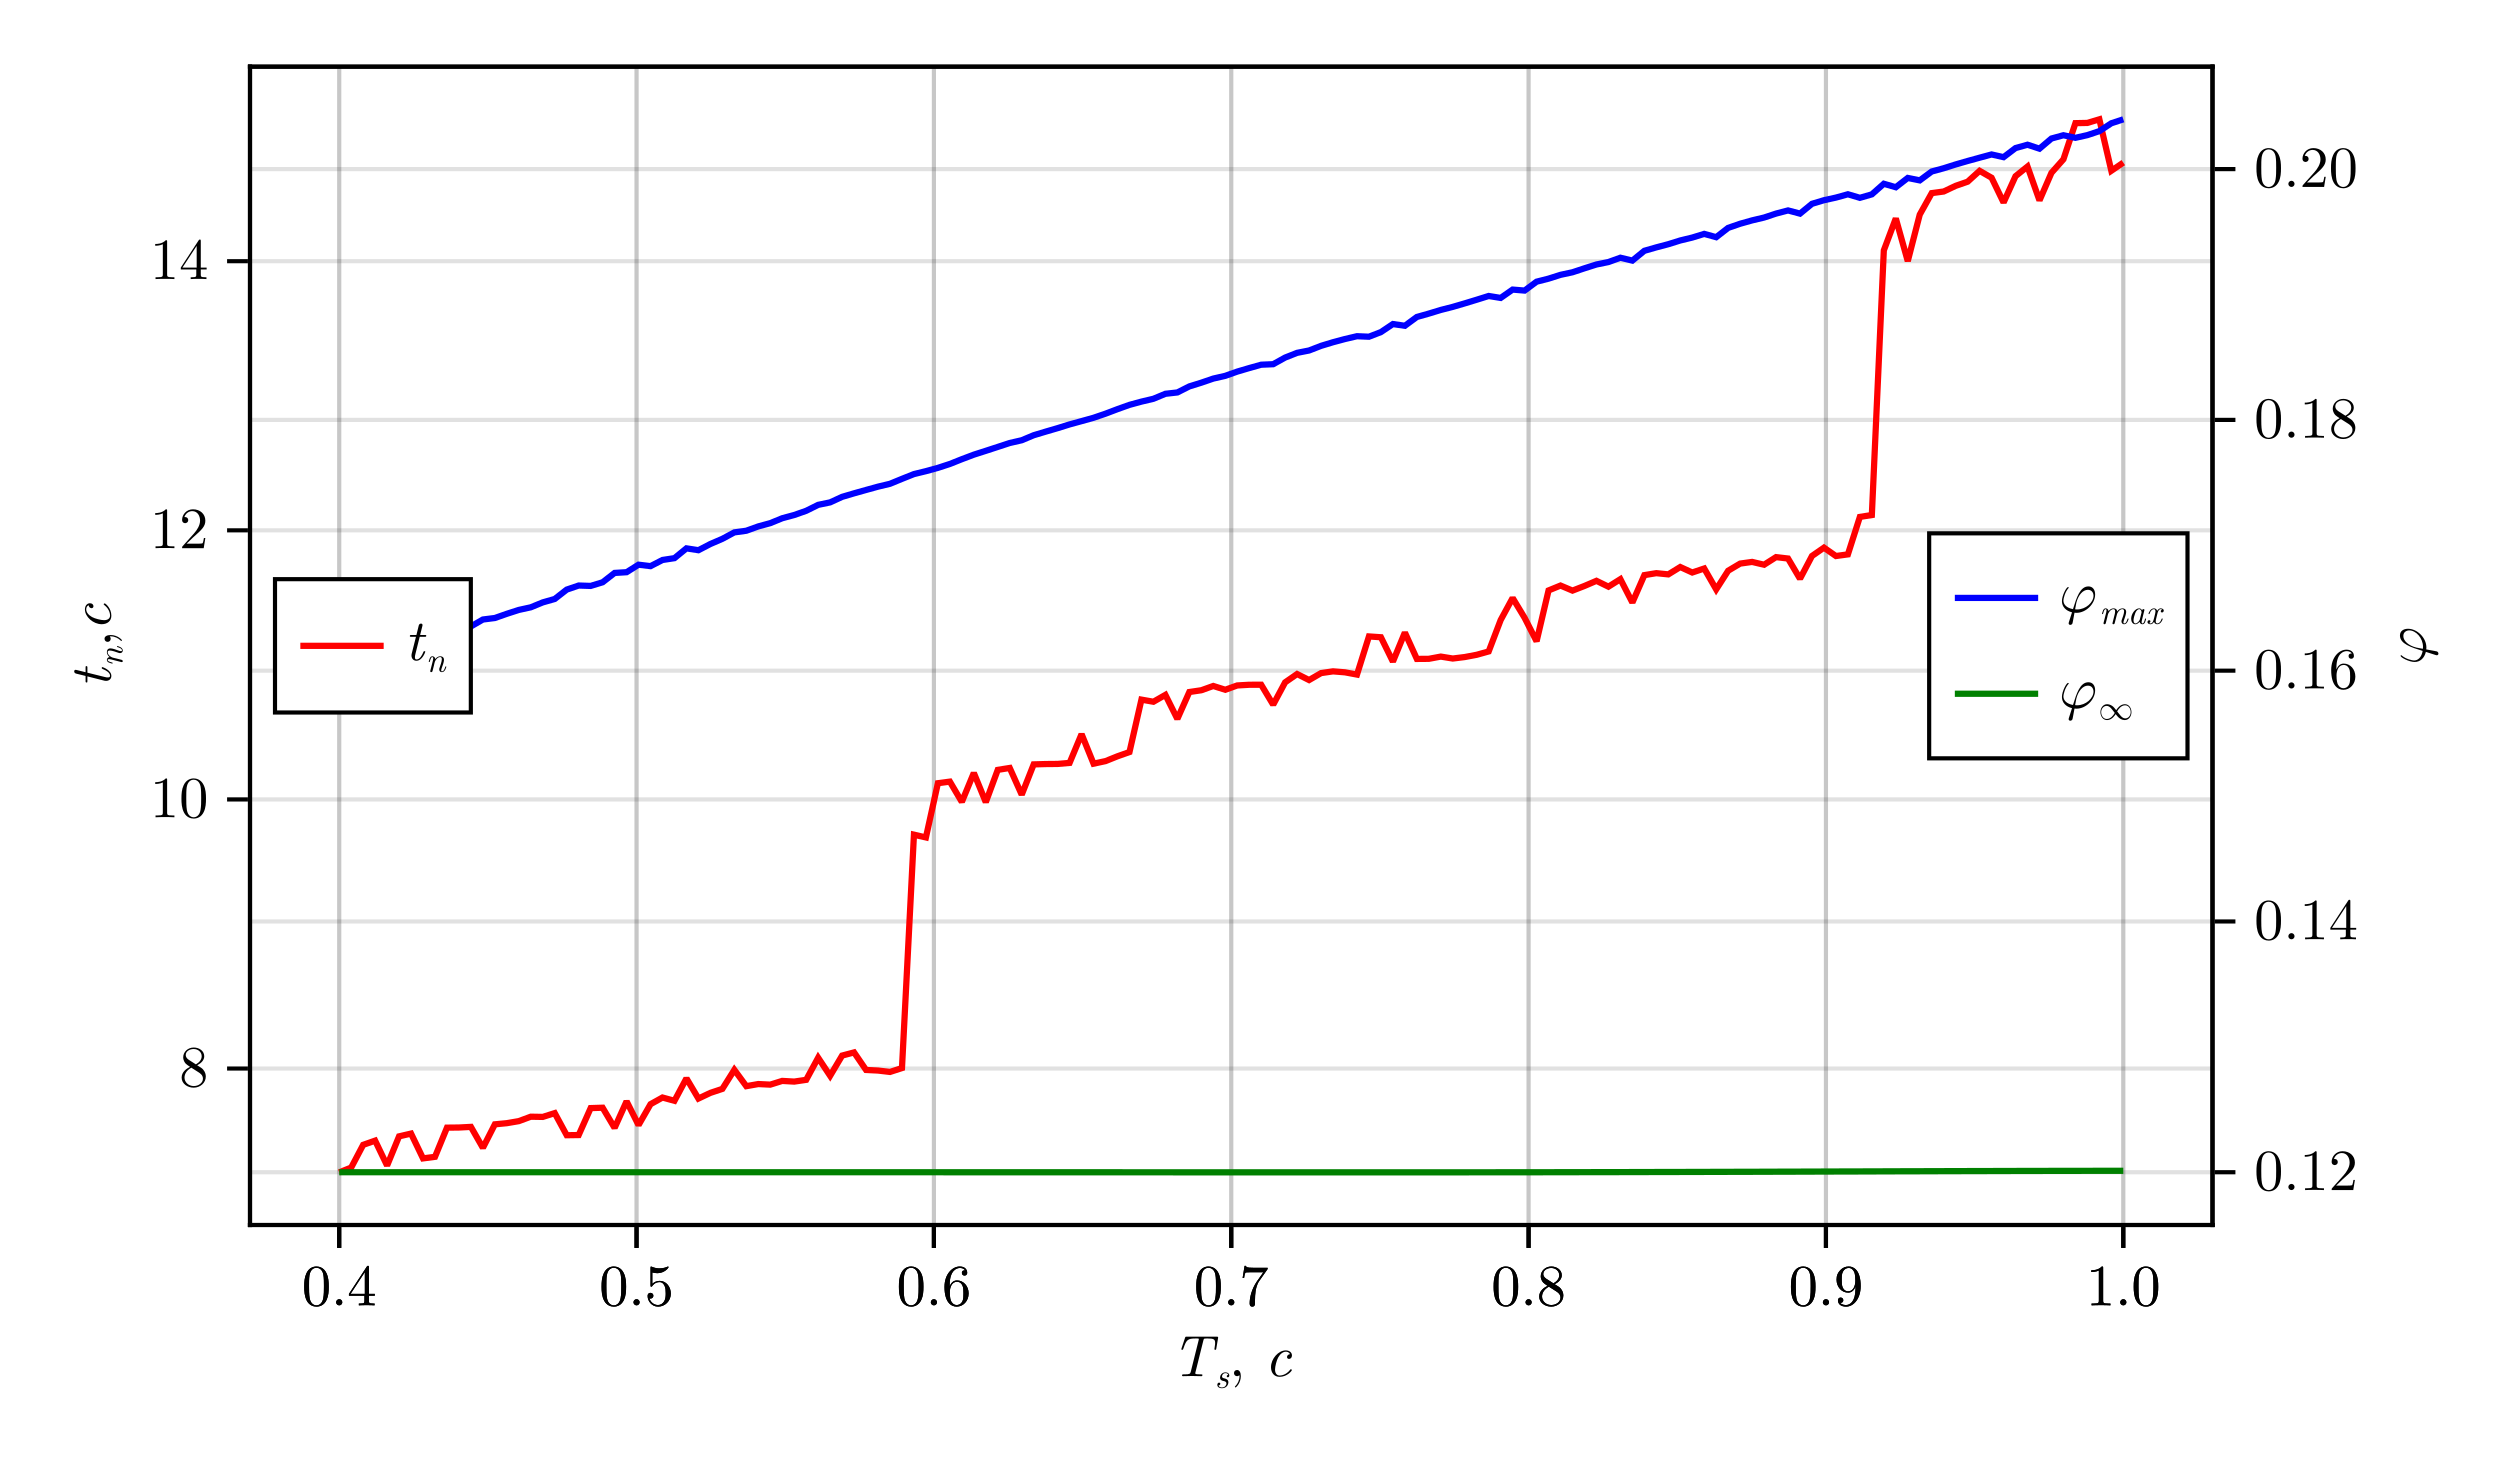 <?xml version="1.0" encoding="UTF-8"?>
<svg xmlns="http://www.w3.org/2000/svg" xmlns:xlink="http://www.w3.org/1999/xlink" width="600" height="350" viewBox="0 0 600 350">
<defs>
<g>
<g id="glyph-0-0-86797456">
<path d="M 10.844 -6.625 L 11.266 -9.125 C 11.281 -9.188 11.281 -9.25 11.281 -9.312 C 11.281 -9.484 11.156 -9.484 10.938 -9.484 L 3.75 -9.484 C 3.469 -9.484 3.438 -9.484 3.344 -9.219 L 2.516 -6.719 C 2.453 -6.531 2.453 -6.484 2.453 -6.484 C 2.453 -6.328 2.625 -6.328 2.656 -6.328 C 2.719 -6.328 2.766 -6.328 2.812 -6.375 C 2.844 -6.391 2.859 -6.406 3 -6.781 C 3.656 -8.75 4.047 -9.047 5.859 -9.047 L 6.328 -9.047 C 6.656 -9.047 6.656 -8.984 6.656 -8.891 C 6.656 -8.797 6.625 -8.672 6.594 -8.578 L 4.719 -1.062 C 4.594 -0.578 4.469 -0.438 3.234 -0.438 L 3.016 -0.438 C 2.766 -0.438 2.625 -0.438 2.625 -0.172 C 2.625 0 2.781 0 2.859 0 C 3.562 0 4.312 -0.047 5.031 -0.047 C 5.75 -0.047 6.516 0 7.219 0 C 7.344 0 7.516 0 7.516 -0.281 C 7.516 -0.438 7.375 -0.438 7.172 -0.438 L 6.953 -0.438 C 6.734 -0.438 6.297 -0.469 6.266 -0.469 C 5.859 -0.5 5.797 -0.562 5.797 -0.75 C 5.797 -0.797 5.797 -0.828 5.859 -1.016 L 7.734 -8.547 C 7.828 -8.969 7.938 -9 8.047 -9.016 C 8.156 -9.047 8.547 -9.047 8.781 -9.047 C 10.234 -9.047 10.562 -8.844 10.562 -7.984 C 10.562 -7.812 10.562 -7.547 10.422 -6.719 C 10.391 -6.562 10.391 -6.516 10.391 -6.516 C 10.391 -6.328 10.531 -6.328 10.594 -6.328 C 10.781 -6.328 10.812 -6.375 10.844 -6.625 Z M 10.844 -6.625 "/>
</g>
<g id="glyph-0-1-86797456">
<path d="M 6.547 -1.453 C 6.547 -1.531 6.438 -1.688 6.328 -1.688 C 6.266 -1.688 6.266 -1.672 6.141 -1.531 C 5.109 -0.203 3.859 -0.156 3.625 -0.156 C 2.875 -0.156 2.516 -0.781 2.516 -1.594 C 2.516 -2.344 2.891 -3.812 3.266 -4.484 C 3.766 -5.391 4.469 -5.875 5.094 -5.875 C 5.25 -5.875 5.875 -5.859 6.094 -5.281 C 5.391 -5.188 5.391 -4.594 5.391 -4.594 C 5.391 -4.375 5.547 -4.141 5.859 -4.141 C 6.25 -4.141 6.578 -4.453 6.578 -4.984 C 6.578 -5.672 5.984 -6.188 5.078 -6.188 C 3.344 -6.188 1.547 -4.203 1.547 -2.156 C 1.547 -0.766 2.359 0.156 3.594 0.156 C 5.391 0.156 6.547 -1.25 6.547 -1.453 Z M 6.547 -1.453 "/>
</g>
<g id="glyph-1-0-86797456">
<path d="M 3.297 -1.312 C 3.297 -2.047 2.641 -2.203 2.297 -2.281 C 2.062 -2.328 1.766 -2.391 1.766 -2.75 C 1.766 -2.953 1.938 -3.531 2.609 -3.531 C 2.844 -3.531 3.156 -3.453 3.25 -3.125 C 2.969 -3.078 2.906 -2.859 2.906 -2.781 C 2.906 -2.688 2.953 -2.531 3.156 -2.531 C 3.297 -2.531 3.516 -2.641 3.516 -3 C 3.516 -3.391 3.172 -3.719 2.625 -3.719 C 1.641 -3.719 1.297 -2.906 1.297 -2.469 C 1.297 -1.828 1.844 -1.703 2.078 -1.656 C 2.453 -1.578 2.828 -1.484 2.828 -1.031 C 2.828 -0.766 2.594 -0.094 1.734 -0.094 C 1.547 -0.094 1.062 -0.141 0.922 -0.562 C 1.359 -0.609 1.359 -0.969 1.359 -0.969 C 1.359 -1.141 1.25 -1.25 1.062 -1.25 C 0.875 -1.25 0.641 -1.094 0.641 -0.719 C 0.641 -0.203 1.125 0.094 1.719 0.094 C 2.984 0.094 3.297 -0.938 3.297 -1.312 Z M 3.297 -1.312 "/>
</g>
<g id="glyph-2-0-86797456">
<path d="M 2.844 -0.016 C 2.844 -0.938 2.484 -1.484 1.953 -1.484 C 1.484 -1.484 1.203 -1.141 1.203 -0.734 C 1.203 -0.359 1.484 0 1.953 0 C 2.109 0 2.297 -0.062 2.438 -0.188 C 2.484 -0.203 2.5 -0.219 2.5 -0.219 C 2.5 -0.219 2.531 -0.203 2.531 -0.016 C 2.531 1.016 2.047 1.859 1.578 2.328 C 1.422 2.484 1.422 2.5 1.422 2.547 C 1.422 2.641 1.5 2.703 1.562 2.703 C 1.719 2.703 2.844 1.625 2.844 -0.016 Z M 2.844 -0.016 "/>
</g>
<g id="glyph-2-1-86797456">
</g>
<g id="glyph-2-2-86797456">
<path d="M 6.438 -4.484 C 6.438 -5.594 6.375 -6.719 5.875 -7.75 C 5.234 -9.094 4.094 -9.328 3.5 -9.328 C 2.656 -9.328 1.641 -8.953 1.062 -7.656 C 0.609 -6.688 0.547 -5.594 0.547 -4.484 C 0.547 -3.438 0.609 -2.172 1.172 -1.109 C 1.781 0.031 2.797 0.312 3.484 0.312 C 4.234 0.312 5.312 0.016 5.922 -1.312 C 6.375 -2.281 6.438 -3.375 6.438 -4.484 Z M 5.281 -4.641 C 5.281 -3.594 5.281 -2.641 5.125 -1.75 C 4.906 -0.422 4.109 0 3.484 0 C 2.938 0 2.109 -0.344 1.859 -1.688 C 1.703 -2.531 1.703 -3.828 1.703 -4.641 C 1.703 -5.547 1.703 -6.469 1.812 -7.219 C 2.094 -8.891 3.141 -9.016 3.484 -9.016 C 3.953 -9.016 4.875 -8.766 5.141 -7.375 C 5.281 -6.594 5.281 -5.531 5.281 -4.641 Z M 5.281 -4.641 "/>
</g>
<g id="glyph-2-3-86797456">
<path d="M 5.859 0 L 5.859 -0.438 L 5.422 -0.438 C 4.156 -0.438 4.109 -0.594 4.109 -1.109 L 4.109 -8.953 C 4.109 -9.297 4.109 -9.328 3.797 -9.328 C 2.922 -8.422 1.688 -8.422 1.25 -8.422 L 1.25 -8 C 1.531 -8 2.359 -8 3.078 -8.359 L 3.078 -1.109 C 3.078 -0.609 3.031 -0.438 1.781 -0.438 L 1.328 -0.438 L 1.328 0 C 1.812 -0.047 3.031 -0.047 3.594 -0.047 C 4.156 -0.047 5.375 -0.047 5.859 0 Z M 5.859 0 "/>
</g>
<g id="glyph-2-4-86797456">
<path d="M 8.672 -4.25 C 8.672 -5.344 8.125 -6.188 7.062 -6.188 C 5.047 -6.188 4.203 -3.469 3.359 -0.734 C 1.844 -1.016 1.062 -1.812 1.062 -2.812 C 1.062 -3.203 1.391 -4.75 2.219 -5.719 C 2.344 -5.844 2.344 -5.891 2.344 -5.891 C 2.344 -5.953 2.312 -6.031 2.172 -6.031 C 1.781 -6.031 0.703 -4 0.703 -2.656 C 0.703 -1.344 1.625 -0.328 3.125 0.031 L 2.375 2.375 C 2.328 2.562 2.312 2.594 2.312 2.656 C 2.312 2.969 2.578 3.047 2.719 3.047 C 2.781 3.047 3.094 3.016 3.234 2.688 C 3.281 2.578 3.344 2.109 3.719 0.125 C 3.844 0.141 3.953 0.156 4.188 0.156 C 6.516 0.156 8.672 -2.047 8.672 -4.25 Z M 8.281 -3.953 C 8.281 -2.359 6.469 -0.656 4.312 -0.656 C 4.203 -0.656 4.172 -0.656 4.062 -0.672 C 3.891 -0.672 3.875 -0.688 3.875 -0.734 L 4.156 -2.234 C 4.594 -4.031 5.688 -5.375 6.938 -5.375 C 7.891 -5.375 8.281 -4.625 8.281 -3.953 Z M 8.281 -3.953 "/>
</g>
<g id="glyph-3-0-86797456">
<path d="M 6.438 -4.484 C 6.438 -5.594 6.375 -6.719 5.875 -7.75 C 5.234 -9.094 4.094 -9.328 3.5 -9.328 C 2.656 -9.328 1.641 -8.953 1.062 -7.656 C 0.609 -6.688 0.547 -5.594 0.547 -4.484 C 0.547 -3.438 0.609 -2.172 1.172 -1.109 C 1.781 0.031 2.797 0.312 3.484 0.312 C 4.234 0.312 5.312 0.016 5.922 -1.312 C 6.375 -2.281 6.438 -3.375 6.438 -4.484 Z M 5.281 -4.641 C 5.281 -3.594 5.281 -2.641 5.125 -1.75 C 4.906 -0.422 4.109 0 3.484 0 C 2.938 0 2.109 -0.344 1.859 -1.688 C 1.703 -2.531 1.703 -3.828 1.703 -4.641 C 1.703 -5.547 1.703 -6.469 1.812 -7.219 C 2.094 -8.891 3.141 -9.016 3.484 -9.016 C 3.953 -9.016 4.875 -8.766 5.141 -7.375 C 5.281 -6.594 5.281 -5.531 5.281 -4.641 Z M 5.281 -4.641 "/>
</g>
<g id="glyph-4-0-86797456">
<path d="M 2.688 -0.734 C 2.688 -1.141 2.359 -1.484 1.953 -1.484 C 1.547 -1.484 1.203 -1.141 1.203 -0.734 C 1.203 -0.344 1.547 0 1.953 0 C 2.359 0 2.688 -0.344 2.688 -0.734 Z M 2.688 -0.734 "/>
</g>
<g id="glyph-4-1-86797456">
<path d="M 6.594 -2.312 L 6.594 -2.75 L 5.188 -2.75 L 5.188 -9.109 C 5.188 -9.391 5.188 -9.484 4.969 -9.484 C 4.844 -9.484 4.797 -9.484 4.688 -9.312 L 0.391 -2.75 L 0.391 -2.312 L 4.109 -2.312 L 4.109 -1.094 C 4.109 -0.594 4.094 -0.438 3.047 -0.438 L 2.766 -0.438 L 2.766 0 C 3.328 -0.047 4.062 -0.047 4.641 -0.047 C 5.234 -0.047 5.984 -0.047 6.547 0 L 6.547 -0.438 L 6.266 -0.438 C 5.219 -0.438 5.188 -0.594 5.188 -1.094 L 5.188 -2.312 Z M 4.203 -2.75 L 0.781 -2.75 L 4.203 -7.969 Z M 4.203 -2.75 "/>
</g>
<g id="glyph-4-2-86797456">
<path d="M 6.391 -2.859 C 6.391 -4.641 5.156 -5.984 3.594 -5.984 C 2.641 -5.984 2.125 -5.266 1.844 -4.594 L 1.844 -4.922 C 1.844 -8.469 3.578 -8.969 4.297 -8.969 C 4.641 -8.969 5.219 -8.891 5.531 -8.406 C 5.312 -8.406 4.766 -8.406 4.766 -7.781 C 4.766 -7.344 5.094 -7.141 5.406 -7.141 C 5.625 -7.141 6.047 -7.266 6.047 -7.812 C 6.047 -8.656 5.438 -9.328 4.266 -9.328 C 2.484 -9.328 0.594 -7.516 0.594 -4.422 C 0.594 -0.688 2.219 0.312 3.516 0.312 C 5.062 0.312 6.391 -1.016 6.391 -2.859 Z M 5.141 -2.875 C 5.141 -2.203 5.141 -1.5 4.906 -1 C 4.484 -0.156 3.844 -0.078 3.516 -0.078 C 2.625 -0.078 2.219 -0.922 2.125 -1.141 C 1.875 -1.797 1.875 -2.906 1.875 -3.156 C 1.875 -4.25 2.328 -5.656 3.578 -5.656 C 3.812 -5.656 4.453 -5.656 4.891 -4.781 C 5.141 -4.266 5.141 -3.562 5.141 -2.875 Z M 5.141 -2.875 "/>
</g>
<g id="glyph-5-0-86797456">
<path d="M 6.438 -4.484 C 6.438 -5.594 6.375 -6.719 5.875 -7.75 C 5.234 -9.094 4.094 -9.328 3.5 -9.328 C 2.656 -9.328 1.641 -8.953 1.062 -7.656 C 0.609 -6.688 0.547 -5.594 0.547 -4.484 C 0.547 -3.438 0.609 -2.172 1.172 -1.109 C 1.781 0.031 2.797 0.312 3.484 0.312 C 4.234 0.312 5.312 0.016 5.922 -1.312 C 6.375 -2.281 6.438 -3.375 6.438 -4.484 Z M 5.281 -4.641 C 5.281 -3.594 5.281 -2.641 5.125 -1.75 C 4.906 -0.422 4.109 0 3.484 0 C 2.938 0 2.109 -0.344 1.859 -1.688 C 1.703 -2.531 1.703 -3.828 1.703 -4.641 C 1.703 -5.547 1.703 -6.469 1.812 -7.219 C 2.094 -8.891 3.141 -9.016 3.484 -9.016 C 3.953 -9.016 4.875 -8.766 5.141 -7.375 C 5.281 -6.594 5.281 -5.531 5.281 -4.641 Z M 5.281 -4.641 "/>
</g>
<g id="glyph-5-1-86797456">
<path d="M 2.688 -0.734 C 2.688 -1.141 2.359 -1.484 1.953 -1.484 C 1.547 -1.484 1.203 -1.141 1.203 -0.734 C 1.203 -0.344 1.547 0 1.953 0 C 2.359 0 2.688 -0.344 2.688 -0.734 Z M 2.688 -0.734 "/>
</g>
<g id="glyph-5-2-86797456">
<path d="M 6.391 -4.609 C 6.391 -8.375 4.781 -9.328 3.547 -9.328 C 2.766 -9.328 2.094 -9.078 1.484 -8.438 C 0.906 -7.812 0.594 -7.219 0.594 -6.172 C 0.594 -4.422 1.812 -3.047 3.391 -3.047 C 4.234 -3.047 4.812 -3.641 5.141 -4.453 L 5.141 -4 C 5.141 -0.734 3.688 -0.078 2.875 -0.078 C 2.625 -0.078 1.875 -0.109 1.5 -0.594 C 2.109 -0.594 2.219 -1 2.219 -1.234 C 2.219 -1.672 1.891 -1.875 1.578 -1.875 C 1.359 -1.875 0.938 -1.75 0.938 -1.203 C 0.938 -0.266 1.688 0.312 2.891 0.312 C 4.688 0.312 6.391 -1.594 6.391 -4.609 Z M 5.109 -5.891 C 5.109 -4.734 4.641 -3.375 3.406 -3.375 C 3.172 -3.375 2.531 -3.375 2.094 -4.25 C 1.844 -4.781 1.844 -5.469 1.844 -6.156 C 1.844 -6.922 1.844 -7.578 2.141 -8.094 C 2.516 -8.797 3.047 -8.969 3.547 -8.969 C 4.188 -8.969 4.641 -8.5 4.891 -7.875 C 5.047 -7.422 5.109 -6.531 5.109 -5.891 Z M 5.109 -5.891 "/>
</g>
<g id="glyph-5-3-86797456">
<path d="M 5.859 0 L 5.859 -0.438 L 5.422 -0.438 C 4.156 -0.438 4.109 -0.594 4.109 -1.109 L 4.109 -8.953 C 4.109 -9.297 4.109 -9.328 3.797 -9.328 C 2.922 -8.422 1.688 -8.422 1.25 -8.422 L 1.25 -8 C 1.531 -8 2.359 -8 3.078 -8.359 L 3.078 -1.109 C 3.078 -0.609 3.031 -0.438 1.781 -0.438 L 1.328 -0.438 L 1.328 0 C 1.812 -0.047 3.031 -0.047 3.594 -0.047 C 4.156 -0.047 5.375 -0.047 5.859 0 Z M 5.859 0 "/>
</g>
<g id="glyph-6-0-86797456">
<path d="M 6.281 -2.812 C 6.281 -4.484 5.141 -5.875 3.625 -5.875 C 2.953 -5.875 2.359 -5.656 1.844 -5.172 L 1.844 -7.891 C 2.125 -7.812 2.594 -7.719 3.031 -7.719 C 4.766 -7.719 5.734 -8.984 5.734 -9.172 C 5.734 -9.25 5.703 -9.328 5.594 -9.328 C 5.594 -9.328 5.562 -9.328 5.484 -9.281 C 5.203 -9.156 4.516 -8.875 3.578 -8.875 C 3.031 -8.875 2.375 -8.969 1.719 -9.266 C 1.609 -9.312 1.547 -9.312 1.547 -9.312 C 1.406 -9.312 1.406 -9.203 1.406 -8.969 L 1.406 -4.828 C 1.406 -4.578 1.406 -4.469 1.609 -4.469 C 1.703 -4.469 1.734 -4.516 1.797 -4.594 C 1.953 -4.812 2.469 -5.578 3.594 -5.578 C 4.328 -5.578 4.672 -4.922 4.781 -4.672 C 5.016 -4.156 5.047 -3.609 5.047 -2.906 C 5.047 -2.422 5.047 -1.578 4.703 -1 C 4.375 -0.453 3.844 -0.078 3.203 -0.078 C 2.188 -0.078 1.391 -0.828 1.141 -1.656 C 1.188 -1.641 1.234 -1.625 1.391 -1.625 C 1.844 -1.625 2.094 -1.969 2.094 -2.312 C 2.094 -2.641 1.844 -3 1.391 -3 C 1.188 -3 0.703 -2.891 0.703 -2.25 C 0.703 -1.047 1.672 0.312 3.234 0.312 C 4.859 0.312 6.281 -1.031 6.281 -2.812 Z M 6.281 -2.812 "/>
</g>
<g id="glyph-6-1-86797456">
<path d="M 6.438 -4.484 C 6.438 -5.594 6.375 -6.719 5.875 -7.75 C 5.234 -9.094 4.094 -9.328 3.5 -9.328 C 2.656 -9.328 1.641 -8.953 1.062 -7.656 C 0.609 -6.688 0.547 -5.594 0.547 -4.484 C 0.547 -3.438 0.609 -2.172 1.172 -1.109 C 1.781 0.031 2.797 0.312 3.484 0.312 C 4.234 0.312 5.312 0.016 5.922 -1.312 C 6.375 -2.281 6.438 -3.375 6.438 -4.484 Z M 5.281 -4.641 C 5.281 -3.594 5.281 -2.641 5.125 -1.75 C 4.906 -0.422 4.109 0 3.484 0 C 2.938 0 2.109 -0.344 1.859 -1.688 C 1.703 -2.531 1.703 -3.828 1.703 -4.641 C 1.703 -5.547 1.703 -6.469 1.812 -7.219 C 2.094 -8.891 3.141 -9.016 3.484 -9.016 C 3.953 -9.016 4.875 -8.766 5.141 -7.375 C 5.281 -6.594 5.281 -5.531 5.281 -4.641 Z M 5.281 -4.641 "/>
</g>
<g id="glyph-6-2-86797456">
<path d="M 2.688 -0.734 C 2.688 -1.141 2.359 -1.484 1.953 -1.484 C 1.547 -1.484 1.203 -1.141 1.203 -0.734 C 1.203 -0.344 1.547 0 1.953 0 C 2.359 0 2.688 -0.344 2.688 -0.734 Z M 2.688 -0.734 "/>
</g>
<g id="glyph-7-0-86797456">
<path d="M 6.438 -4.484 C 6.438 -5.594 6.375 -6.719 5.875 -7.75 C 5.234 -9.094 4.094 -9.328 3.5 -9.328 C 2.656 -9.328 1.641 -8.953 1.062 -7.656 C 0.609 -6.688 0.547 -5.594 0.547 -4.484 C 0.547 -3.438 0.609 -2.172 1.172 -1.109 C 1.781 0.031 2.797 0.312 3.484 0.312 C 4.234 0.312 5.312 0.016 5.922 -1.312 C 6.375 -2.281 6.438 -3.375 6.438 -4.484 Z M 5.281 -4.641 C 5.281 -3.594 5.281 -2.641 5.125 -1.75 C 4.906 -0.422 4.109 0 3.484 0 C 2.938 0 2.109 -0.344 1.859 -1.688 C 1.703 -2.531 1.703 -3.828 1.703 -4.641 C 1.703 -5.547 1.703 -6.469 1.812 -7.219 C 2.094 -8.891 3.141 -9.016 3.484 -9.016 C 3.953 -9.016 4.875 -8.766 5.141 -7.375 C 5.281 -6.594 5.281 -5.531 5.281 -4.641 Z M 5.281 -4.641 "/>
</g>
<g id="glyph-7-1-86797456">
<path d="M 6.797 -9.016 L 3.391 -9.016 C 1.688 -9.016 1.656 -9.203 1.594 -9.469 L 1.25 -9.469 L 0.781 -6.578 L 1.141 -6.578 C 1.172 -6.797 1.297 -7.688 1.484 -7.859 C 1.578 -7.938 2.672 -7.938 2.859 -7.938 L 5.75 -7.938 L 4.188 -5.719 C 2.922 -3.844 2.469 -1.891 2.469 -0.469 C 2.469 -0.328 2.469 0.312 3.109 0.312 C 3.75 0.312 3.75 -0.328 3.75 -0.469 L 3.75 -1.172 C 3.75 -1.953 3.797 -2.719 3.906 -3.469 C 3.969 -3.797 4.156 -5 4.781 -5.859 L 6.656 -8.531 C 6.797 -8.688 6.797 -8.719 6.797 -9.016 Z M 6.797 -9.016 "/>
</g>
<g id="glyph-7-2-86797456">
<path d="M 2.688 -0.734 C 2.688 -1.141 2.359 -1.484 1.953 -1.484 C 1.547 -1.484 1.203 -1.141 1.203 -0.734 C 1.203 -0.344 1.547 0 1.953 0 C 2.359 0 2.688 -0.344 2.688 -0.734 Z M 2.688 -0.734 "/>
</g>
<g id="glyph-8-0-86797456">
<path d="M 6.391 -2.359 C 6.391 -2.859 6.25 -3.484 5.719 -4.078 C 5.453 -4.375 5.219 -4.516 4.328 -5.062 C 5.328 -5.594 6.016 -6.312 6.016 -7.234 C 6.016 -8.531 4.781 -9.328 3.5 -9.328 C 2.094 -9.328 0.969 -8.281 0.969 -6.984 C 0.969 -6.734 1 -6.109 1.578 -5.453 C 1.734 -5.281 2.25 -4.922 2.609 -4.688 C 1.797 -4.281 0.594 -3.5 0.594 -2.109 C 0.594 -0.625 2.016 0.312 3.484 0.312 C 5.062 0.312 6.391 -0.859 6.391 -2.359 Z M 5.406 -7.234 C 5.406 -6.438 4.859 -5.766 4.016 -5.281 L 2.281 -6.391 C 1.641 -6.812 1.578 -7.297 1.578 -7.531 C 1.578 -8.391 2.484 -8.969 3.484 -8.969 C 4.516 -8.969 5.406 -8.25 5.406 -7.234 Z M 5.703 -1.844 C 5.703 -0.812 4.641 -0.078 3.5 -0.078 C 2.297 -0.078 1.281 -0.953 1.281 -2.109 C 1.281 -2.922 1.734 -3.828 2.922 -4.484 L 4.641 -3.391 C 5.047 -3.125 5.703 -2.703 5.703 -1.844 Z M 5.703 -1.844 "/>
</g>
<g id="glyph-8-1-86797456">
<path d="M 2.688 -0.734 C 2.688 -1.141 2.359 -1.484 1.953 -1.484 C 1.547 -1.484 1.203 -1.141 1.203 -0.734 C 1.203 -0.344 1.547 0 1.953 0 C 2.359 0 2.688 -0.344 2.688 -0.734 Z M 2.688 -0.734 "/>
</g>
<g id="glyph-9-0-86797456">
<path d="M 6.438 -4.484 C 6.438 -5.594 6.375 -6.719 5.875 -7.75 C 5.234 -9.094 4.094 -9.328 3.5 -9.328 C 2.656 -9.328 1.641 -8.953 1.062 -7.656 C 0.609 -6.688 0.547 -5.594 0.547 -4.484 C 0.547 -3.438 0.609 -2.172 1.172 -1.109 C 1.781 0.031 2.797 0.312 3.484 0.312 C 4.234 0.312 5.312 0.016 5.922 -1.312 C 6.375 -2.281 6.438 -3.375 6.438 -4.484 Z M 5.281 -4.641 C 5.281 -3.594 5.281 -2.641 5.125 -1.75 C 4.906 -0.422 4.109 0 3.484 0 C 2.938 0 2.109 -0.344 1.859 -1.688 C 1.703 -2.531 1.703 -3.828 1.703 -4.641 C 1.703 -5.547 1.703 -6.469 1.812 -7.219 C 2.094 -8.891 3.141 -9.016 3.484 -9.016 C 3.953 -9.016 4.875 -8.766 5.141 -7.375 C 5.281 -6.594 5.281 -5.531 5.281 -4.641 Z M 5.281 -4.641 "/>
</g>
<g id="glyph-10-0-86797456">
<path d="M -2 -4.984 C -2.141 -4.984 -2.141 -4.875 -2.141 -4.781 C -2.141 -4.609 -2.125 -4.609 -1.875 -4.5 C -1.203 -4.234 -0.156 -3.688 -0.156 -2.891 C -0.156 -2.5 -0.5 -2.5 -0.734 -2.5 C -0.828 -2.5 -1.047 -2.5 -1.438 -2.609 L -5.594 -3.641 L -5.594 -4.828 C -5.594 -5.062 -5.594 -5.219 -5.859 -5.219 C -6.031 -5.219 -6.031 -5.094 -6.031 -4.875 L -6.031 -3.75 L -8.109 -4.266 C -8.297 -4.328 -8.328 -4.328 -8.406 -4.328 C -8.688 -4.328 -8.766 -4.094 -8.766 -3.953 C -8.766 -3.594 -8.469 -3.453 -8.266 -3.406 L -6.031 -2.859 L -6.031 -1.672 C -6.031 -1.422 -6.031 -1.281 -5.766 -1.281 C -5.594 -1.281 -5.594 -1.406 -5.594 -1.625 L -5.594 -2.75 L -1.578 -1.734 C -1.531 -1.719 -1.297 -1.672 -1.109 -1.672 C -0.406 -1.672 0.156 -2.125 0.156 -2.859 C 0.156 -4.266 -1.938 -4.984 -2 -4.984 Z M -2 -4.984 "/>
</g>
<g id="glyph-11-0-86797456">
<path d="M -2.422 -0.703 C -2.344 -0.703 -2.344 -0.781 -2.344 -0.828 C -2.344 -0.938 -2.344 -0.938 -2.531 -0.984 C -3.125 -1.141 -3.531 -1.297 -3.531 -1.562 C -3.531 -1.781 -3.281 -1.781 -3.188 -1.781 C -3.062 -1.781 -2.906 -1.75 -2.766 -1.719 L -0.25 -1.078 C -0.188 -1.062 -0.156 -1.062 -0.125 -1.062 C -0.031 -1.062 0.094 -1.125 0.094 -1.297 C 0.094 -1.391 0.031 -1.531 -0.125 -1.594 L -1.469 -1.938 C -1.656 -1.969 -1.828 -2.031 -2.016 -2.062 C -2.453 -2.172 -2.453 -2.172 -2.703 -2.312 C -2.906 -2.438 -3.531 -2.812 -3.531 -3.453 C -3.531 -3.828 -3.156 -3.844 -2.969 -3.844 C -2.453 -3.844 -1.453 -3.469 -1.125 -3.359 C -0.828 -3.25 -0.75 -3.219 -0.578 -3.219 C -0.203 -3.219 0.094 -3.453 0.094 -3.859 C 0.094 -4.641 -1.156 -4.922 -1.203 -4.922 C -1.281 -4.922 -1.281 -4.859 -1.281 -4.797 C -1.281 -4.688 -1.266 -4.688 -1.141 -4.656 C -0.922 -4.594 -0.094 -4.359 -0.094 -3.875 C -0.094 -3.703 -0.219 -3.688 -0.344 -3.688 C -0.547 -3.688 -0.766 -3.781 -0.969 -3.844 C -1.406 -4.016 -2.359 -4.359 -2.844 -4.359 C -3.531 -4.359 -3.719 -3.891 -3.719 -3.484 C -3.719 -2.797 -3.219 -2.391 -3.047 -2.281 C -3.469 -2.219 -3.719 -1.938 -3.719 -1.578 C -3.719 -1.266 -3.516 -1.094 -3.266 -0.969 C -2.938 -0.812 -2.438 -0.703 -2.422 -0.703 Z M -2.422 -0.703 "/>
</g>
<g id="glyph-12-0-86797456">
<path d="M -0.016 -2.844 C -0.938 -2.844 -1.484 -2.484 -1.484 -1.953 C -1.484 -1.484 -1.141 -1.203 -0.734 -1.203 C -0.359 -1.203 0 -1.484 0 -1.953 C 0 -2.109 -0.062 -2.297 -0.188 -2.438 C -0.203 -2.484 -0.219 -2.5 -0.219 -2.5 C -0.219 -2.5 -0.203 -2.531 -0.016 -2.531 C 1.016 -2.531 1.859 -2.047 2.328 -1.578 C 2.484 -1.422 2.5 -1.422 2.547 -1.422 C 2.641 -1.422 2.703 -1.5 2.703 -1.562 C 2.703 -1.719 1.625 -2.844 -0.016 -2.844 Z M -0.016 -2.844 "/>
</g>
<g id="glyph-13-0-86797456">
<path d="M -1.453 -6.547 C -1.531 -6.547 -1.688 -6.438 -1.688 -6.328 C -1.688 -6.266 -1.672 -6.266 -1.531 -6.141 C -0.203 -5.109 -0.156 -3.859 -0.156 -3.625 C -0.156 -2.875 -0.781 -2.516 -1.594 -2.516 C -2.344 -2.516 -3.812 -2.891 -4.484 -3.266 C -5.391 -3.766 -5.875 -4.469 -5.875 -5.094 C -5.875 -5.25 -5.859 -5.875 -5.281 -6.094 C -5.188 -5.391 -4.594 -5.391 -4.594 -5.391 C -4.375 -5.391 -4.141 -5.547 -4.141 -5.859 C -4.141 -6.25 -4.453 -6.578 -4.984 -6.578 C -5.672 -6.578 -6.188 -5.984 -6.188 -5.078 C -6.188 -3.344 -4.203 -1.547 -2.156 -1.547 C -0.766 -1.547 0.156 -2.359 0.156 -3.594 C 0.156 -5.391 -1.25 -6.547 -1.453 -6.547 Z M -1.453 -6.547 "/>
</g>
<g id="glyph-14-0-86797456">
<path d="M 6.391 -2.359 C 6.391 -2.859 6.25 -3.484 5.719 -4.078 C 5.453 -4.375 5.219 -4.516 4.328 -5.062 C 5.328 -5.594 6.016 -6.312 6.016 -7.234 C 6.016 -8.531 4.781 -9.328 3.5 -9.328 C 2.094 -9.328 0.969 -8.281 0.969 -6.984 C 0.969 -6.734 1 -6.109 1.578 -5.453 C 1.734 -5.281 2.25 -4.922 2.609 -4.688 C 1.797 -4.281 0.594 -3.5 0.594 -2.109 C 0.594 -0.625 2.016 0.312 3.484 0.312 C 5.062 0.312 6.391 -0.859 6.391 -2.359 Z M 5.406 -7.234 C 5.406 -6.438 4.859 -5.766 4.016 -5.281 L 2.281 -6.391 C 1.641 -6.812 1.578 -7.297 1.578 -7.531 C 1.578 -8.391 2.484 -8.969 3.484 -8.969 C 4.516 -8.969 5.406 -8.25 5.406 -7.234 Z M 5.703 -1.844 C 5.703 -0.812 4.641 -0.078 3.5 -0.078 C 2.297 -0.078 1.281 -0.953 1.281 -2.109 C 1.281 -2.922 1.734 -3.828 2.922 -4.484 L 4.641 -3.391 C 5.047 -3.125 5.703 -2.703 5.703 -1.844 Z M 5.703 -1.844 "/>
</g>
<g id="glyph-15-0-86797456">
<path d="M 5.859 0 L 5.859 -0.438 L 5.422 -0.438 C 4.156 -0.438 4.109 -0.594 4.109 -1.109 L 4.109 -8.953 C 4.109 -9.297 4.109 -9.328 3.797 -9.328 C 2.922 -8.422 1.688 -8.422 1.25 -8.422 L 1.25 -8 C 1.531 -8 2.359 -8 3.078 -8.359 L 3.078 -1.109 C 3.078 -0.609 3.031 -0.438 1.781 -0.438 L 1.328 -0.438 L 1.328 0 C 1.812 -0.047 3.031 -0.047 3.594 -0.047 C 4.156 -0.047 5.375 -0.047 5.859 0 Z M 5.859 0 "/>
</g>
<g id="glyph-16-0-86797456">
<path d="M 6.438 -4.484 C 6.438 -5.594 6.375 -6.719 5.875 -7.75 C 5.234 -9.094 4.094 -9.328 3.5 -9.328 C 2.656 -9.328 1.641 -8.953 1.062 -7.656 C 0.609 -6.688 0.547 -5.594 0.547 -4.484 C 0.547 -3.438 0.609 -2.172 1.172 -1.109 C 1.781 0.031 2.797 0.312 3.484 0.312 C 4.234 0.312 5.312 0.016 5.922 -1.312 C 6.375 -2.281 6.438 -3.375 6.438 -4.484 Z M 5.281 -4.641 C 5.281 -3.594 5.281 -2.641 5.125 -1.75 C 4.906 -0.422 4.109 0 3.484 0 C 2.938 0 2.109 -0.344 1.859 -1.688 C 1.703 -2.531 1.703 -3.828 1.703 -4.641 C 1.703 -5.547 1.703 -6.469 1.812 -7.219 C 2.094 -8.891 3.141 -9.016 3.484 -9.016 C 3.953 -9.016 4.875 -8.766 5.141 -7.375 C 5.281 -6.594 5.281 -5.531 5.281 -4.641 Z M 5.281 -4.641 "/>
</g>
<g id="glyph-16-1-86797456">
<path d="M 6.281 -2.438 L 5.938 -2.438 C 5.859 -2.016 5.766 -1.406 5.625 -1.188 C 5.531 -1.078 4.609 -1.078 4.297 -1.078 L 1.781 -1.078 L 3.266 -2.516 C 5.453 -4.453 6.281 -5.203 6.281 -6.609 C 6.281 -8.203 5.031 -9.328 3.312 -9.328 C 1.734 -9.328 0.703 -8.031 0.703 -6.797 C 0.703 -6 1.406 -6 1.438 -6 C 1.688 -6 2.172 -6.172 2.172 -6.75 C 2.172 -7.109 1.922 -7.469 1.422 -7.469 C 1.312 -7.469 1.281 -7.469 1.25 -7.469 C 1.562 -8.375 2.328 -8.891 3.141 -8.891 C 4.406 -8.891 5.016 -7.75 5.016 -6.609 C 5.016 -5.484 4.312 -4.375 3.547 -3.516 L 0.859 -0.516 C 0.703 -0.359 0.703 -0.344 0.703 0 L 5.891 0 Z M 6.281 -2.438 "/>
</g>
<g id="glyph-17-0-86797456">
<path d="M 5.859 0 L 5.859 -0.438 L 5.422 -0.438 C 4.156 -0.438 4.109 -0.594 4.109 -1.109 L 4.109 -8.953 C 4.109 -9.297 4.109 -9.328 3.797 -9.328 C 2.922 -8.422 1.688 -8.422 1.25 -8.422 L 1.25 -8 C 1.531 -8 2.359 -8 3.078 -8.359 L 3.078 -1.109 C 3.078 -0.609 3.031 -0.438 1.781 -0.438 L 1.328 -0.438 L 1.328 0 C 1.812 -0.047 3.031 -0.047 3.594 -0.047 C 4.156 -0.047 5.375 -0.047 5.859 0 Z M 5.859 0 "/>
</g>
<g id="glyph-18-0-86797456">
<path d="M 6.594 -2.312 L 6.594 -2.75 L 5.188 -2.75 L 5.188 -9.109 C 5.188 -9.391 5.188 -9.484 4.969 -9.484 C 4.844 -9.484 4.797 -9.484 4.688 -9.312 L 0.391 -2.75 L 0.391 -2.312 L 4.109 -2.312 L 4.109 -1.094 C 4.109 -0.594 4.094 -0.438 3.047 -0.438 L 2.766 -0.438 L 2.766 0 C 3.328 -0.047 4.062 -0.047 4.641 -0.047 C 5.234 -0.047 5.984 -0.047 6.547 0 L 6.547 -0.438 L 6.266 -0.438 C 5.219 -0.438 5.188 -0.594 5.188 -1.094 L 5.188 -2.312 Z M 4.203 -2.75 L 0.781 -2.75 L 4.203 -7.969 Z M 4.203 -2.75 "/>
</g>
<g id="glyph-19-0-86797456">
<path d="M -4.25 -8.672 C -5.344 -8.672 -6.188 -8.125 -6.188 -7.062 C -6.188 -5.047 -3.469 -4.203 -0.734 -3.359 C -1.016 -1.844 -1.812 -1.062 -2.812 -1.062 C -3.203 -1.062 -4.75 -1.391 -5.719 -2.219 C -5.844 -2.344 -5.891 -2.344 -5.891 -2.344 C -5.953 -2.344 -6.031 -2.312 -6.031 -2.172 C -6.031 -1.781 -4 -0.703 -2.656 -0.703 C -1.344 -0.703 -0.328 -1.625 0.031 -3.125 L 2.375 -2.375 C 2.562 -2.328 2.594 -2.312 2.656 -2.312 C 2.969 -2.312 3.047 -2.578 3.047 -2.719 C 3.047 -2.781 3.016 -3.094 2.688 -3.234 C 2.578 -3.281 2.109 -3.344 0.125 -3.719 C 0.141 -3.844 0.156 -3.953 0.156 -4.188 C 0.156 -6.516 -2.047 -8.672 -4.25 -8.672 Z M -3.953 -8.281 C -2.359 -8.281 -0.656 -6.469 -0.656 -4.312 C -0.656 -4.203 -0.656 -4.172 -0.672 -4.062 C -0.672 -3.891 -0.688 -3.875 -0.734 -3.875 L -2.234 -4.156 C -4.031 -4.594 -5.375 -5.688 -5.375 -6.938 C -5.375 -7.891 -4.625 -8.281 -3.953 -8.281 Z M -3.953 -8.281 "/>
</g>
<g id="glyph-20-0-86797456">
<path d="M 6.438 -4.484 C 6.438 -5.594 6.375 -6.719 5.875 -7.75 C 5.234 -9.094 4.094 -9.328 3.5 -9.328 C 2.656 -9.328 1.641 -8.953 1.062 -7.656 C 0.609 -6.688 0.547 -5.594 0.547 -4.484 C 0.547 -3.438 0.609 -2.172 1.172 -1.109 C 1.781 0.031 2.797 0.312 3.484 0.312 C 4.234 0.312 5.312 0.016 5.922 -1.312 C 6.375 -2.281 6.438 -3.375 6.438 -4.484 Z M 5.281 -4.641 C 5.281 -3.594 5.281 -2.641 5.125 -1.75 C 4.906 -0.422 4.109 0 3.484 0 C 2.938 0 2.109 -0.344 1.859 -1.688 C 1.703 -2.531 1.703 -3.828 1.703 -4.641 C 1.703 -5.547 1.703 -6.469 1.812 -7.219 C 2.094 -8.891 3.141 -9.016 3.484 -9.016 C 3.953 -9.016 4.875 -8.766 5.141 -7.375 C 5.281 -6.594 5.281 -5.531 5.281 -4.641 Z M 5.281 -4.641 "/>
</g>
<g id="glyph-20-1-86797456">
<path d="M 5.859 0 L 5.859 -0.438 L 5.422 -0.438 C 4.156 -0.438 4.109 -0.594 4.109 -1.109 L 4.109 -8.953 C 4.109 -9.297 4.109 -9.328 3.797 -9.328 C 2.922 -8.422 1.688 -8.422 1.25 -8.422 L 1.25 -8 C 1.531 -8 2.359 -8 3.078 -8.359 L 3.078 -1.109 C 3.078 -0.609 3.031 -0.438 1.781 -0.438 L 1.328 -0.438 L 1.328 0 C 1.812 -0.047 3.031 -0.047 3.594 -0.047 C 4.156 -0.047 5.375 -0.047 5.859 0 Z M 5.859 0 "/>
</g>
<g id="glyph-21-0-86797456">
<path d="M 2.688 -0.734 C 2.688 -1.141 2.359 -1.484 1.953 -1.484 C 1.547 -1.484 1.203 -1.141 1.203 -0.734 C 1.203 -0.344 1.547 0 1.953 0 C 2.359 0 2.688 -0.344 2.688 -0.734 Z M 2.688 -0.734 "/>
</g>
<g id="glyph-22-0-86797456">
<path d="M 6.281 -2.438 L 5.938 -2.438 C 5.859 -2.016 5.766 -1.406 5.625 -1.188 C 5.531 -1.078 4.609 -1.078 4.297 -1.078 L 1.781 -1.078 L 3.266 -2.516 C 5.453 -4.453 6.281 -5.203 6.281 -6.609 C 6.281 -8.203 5.031 -9.328 3.312 -9.328 C 1.734 -9.328 0.703 -8.031 0.703 -6.797 C 0.703 -6 1.406 -6 1.438 -6 C 1.688 -6 2.172 -6.172 2.172 -6.75 C 2.172 -7.109 1.922 -7.469 1.422 -7.469 C 1.312 -7.469 1.281 -7.469 1.25 -7.469 C 1.562 -8.375 2.328 -8.891 3.141 -8.891 C 4.406 -8.891 5.016 -7.75 5.016 -6.609 C 5.016 -5.484 4.312 -4.375 3.547 -3.516 L 0.859 -0.516 C 0.703 -0.359 0.703 -0.344 0.703 0 L 5.891 0 Z M 6.281 -2.438 "/>
</g>
<g id="glyph-23-0-86797456">
<path d="M 6.438 -4.484 C 6.438 -5.594 6.375 -6.719 5.875 -7.75 C 5.234 -9.094 4.094 -9.328 3.5 -9.328 C 2.656 -9.328 1.641 -8.953 1.062 -7.656 C 0.609 -6.688 0.547 -5.594 0.547 -4.484 C 0.547 -3.438 0.609 -2.172 1.172 -1.109 C 1.781 0.031 2.797 0.312 3.484 0.312 C 4.234 0.312 5.312 0.016 5.922 -1.312 C 6.375 -2.281 6.438 -3.375 6.438 -4.484 Z M 5.281 -4.641 C 5.281 -3.594 5.281 -2.641 5.125 -1.75 C 4.906 -0.422 4.109 0 3.484 0 C 2.938 0 2.109 -0.344 1.859 -1.688 C 1.703 -2.531 1.703 -3.828 1.703 -4.641 C 1.703 -5.547 1.703 -6.469 1.812 -7.219 C 2.094 -8.891 3.141 -9.016 3.484 -9.016 C 3.953 -9.016 4.875 -8.766 5.141 -7.375 C 5.281 -6.594 5.281 -5.531 5.281 -4.641 Z M 5.281 -4.641 "/>
</g>
<g id="glyph-23-1-86797456">
<path d="M 5.859 0 L 5.859 -0.438 L 5.422 -0.438 C 4.156 -0.438 4.109 -0.594 4.109 -1.109 L 4.109 -8.953 C 4.109 -9.297 4.109 -9.328 3.797 -9.328 C 2.922 -8.422 1.688 -8.422 1.25 -8.422 L 1.25 -8 C 1.531 -8 2.359 -8 3.078 -8.359 L 3.078 -1.109 C 3.078 -0.609 3.031 -0.438 1.781 -0.438 L 1.328 -0.438 L 1.328 0 C 1.812 -0.047 3.031 -0.047 3.594 -0.047 C 4.156 -0.047 5.375 -0.047 5.859 0 Z M 5.859 0 "/>
</g>
<g id="glyph-23-2-86797456">
<path d="M 8.672 -4.25 C 8.672 -5.344 8.125 -6.188 7.062 -6.188 C 5.047 -6.188 4.203 -3.469 3.359 -0.734 C 1.844 -1.016 1.062 -1.812 1.062 -2.812 C 1.062 -3.203 1.391 -4.75 2.219 -5.719 C 2.344 -5.844 2.344 -5.891 2.344 -5.891 C 2.344 -5.953 2.312 -6.031 2.172 -6.031 C 1.781 -6.031 0.703 -4 0.703 -2.656 C 0.703 -1.344 1.625 -0.328 3.125 0.031 L 2.375 2.375 C 2.328 2.562 2.312 2.594 2.312 2.656 C 2.312 2.969 2.578 3.047 2.719 3.047 C 2.781 3.047 3.094 3.016 3.234 2.688 C 3.281 2.578 3.344 2.109 3.719 0.125 C 3.844 0.141 3.953 0.156 4.188 0.156 C 6.516 0.156 8.672 -2.047 8.672 -4.25 Z M 8.281 -3.953 C 8.281 -2.359 6.469 -0.656 4.312 -0.656 C 4.203 -0.656 4.172 -0.656 4.062 -0.672 C 3.891 -0.672 3.875 -0.688 3.875 -0.734 L 4.156 -2.234 C 4.594 -4.031 5.688 -5.375 6.938 -5.375 C 7.891 -5.375 8.281 -4.625 8.281 -3.953 Z M 8.281 -3.953 "/>
</g>
<g id="glyph-24-0-86797456">
<path d="M 2.688 -0.734 C 2.688 -1.141 2.359 -1.484 1.953 -1.484 C 1.547 -1.484 1.203 -1.141 1.203 -0.734 C 1.203 -0.344 1.547 0 1.953 0 C 2.359 0 2.688 -0.344 2.688 -0.734 Z M 2.688 -0.734 "/>
</g>
<g id="glyph-25-0-86797456">
<path d="M 6.594 -2.312 L 6.594 -2.75 L 5.188 -2.75 L 5.188 -9.109 C 5.188 -9.391 5.188 -9.484 4.969 -9.484 C 4.844 -9.484 4.797 -9.484 4.688 -9.312 L 0.391 -2.75 L 0.391 -2.312 L 4.109 -2.312 L 4.109 -1.094 C 4.109 -0.594 4.094 -0.438 3.047 -0.438 L 2.766 -0.438 L 2.766 0 C 3.328 -0.047 4.062 -0.047 4.641 -0.047 C 5.234 -0.047 5.984 -0.047 6.547 0 L 6.547 -0.438 L 6.266 -0.438 C 5.219 -0.438 5.188 -0.594 5.188 -1.094 L 5.188 -2.312 Z M 4.203 -2.75 L 0.781 -2.75 L 4.203 -7.969 Z M 4.203 -2.75 "/>
</g>
<g id="glyph-26-0-86797456">
<path d="M 2.688 -0.734 C 2.688 -1.141 2.359 -1.484 1.953 -1.484 C 1.547 -1.484 1.203 -1.141 1.203 -0.734 C 1.203 -0.344 1.547 0 1.953 0 C 2.359 0 2.688 -0.344 2.688 -0.734 Z M 2.688 -0.734 "/>
</g>
<g id="glyph-27-0-86797456">
<path d="M 6.391 -2.859 C 6.391 -4.641 5.156 -5.984 3.594 -5.984 C 2.641 -5.984 2.125 -5.266 1.844 -4.594 L 1.844 -4.922 C 1.844 -8.469 3.578 -8.969 4.297 -8.969 C 4.641 -8.969 5.219 -8.891 5.531 -8.406 C 5.312 -8.406 4.766 -8.406 4.766 -7.781 C 4.766 -7.344 5.094 -7.141 5.406 -7.141 C 5.625 -7.141 6.047 -7.266 6.047 -7.812 C 6.047 -8.656 5.438 -9.328 4.266 -9.328 C 2.484 -9.328 0.594 -7.516 0.594 -4.422 C 0.594 -0.688 2.219 0.312 3.516 0.312 C 5.062 0.312 6.391 -1.016 6.391 -2.859 Z M 5.141 -2.875 C 5.141 -2.203 5.141 -1.5 4.906 -1 C 4.484 -0.156 3.844 -0.078 3.516 -0.078 C 2.625 -0.078 2.219 -0.922 2.125 -1.141 C 1.875 -1.797 1.875 -2.906 1.875 -3.156 C 1.875 -4.25 2.328 -5.656 3.578 -5.656 C 3.812 -5.656 4.453 -5.656 4.891 -4.781 C 5.141 -4.266 5.141 -3.562 5.141 -2.875 Z M 5.141 -2.875 "/>
</g>
<g id="glyph-28-0-86797456">
<path d="M 6.438 -4.484 C 6.438 -5.594 6.375 -6.719 5.875 -7.75 C 5.234 -9.094 4.094 -9.328 3.5 -9.328 C 2.656 -9.328 1.641 -8.953 1.062 -7.656 C 0.609 -6.688 0.547 -5.594 0.547 -4.484 C 0.547 -3.438 0.609 -2.172 1.172 -1.109 C 1.781 0.031 2.797 0.312 3.484 0.312 C 4.234 0.312 5.312 0.016 5.922 -1.312 C 6.375 -2.281 6.438 -3.375 6.438 -4.484 Z M 5.281 -4.641 C 5.281 -3.594 5.281 -2.641 5.125 -1.75 C 4.906 -0.422 4.109 0 3.484 0 C 2.938 0 2.109 -0.344 1.859 -1.688 C 1.703 -2.531 1.703 -3.828 1.703 -4.641 C 1.703 -5.547 1.703 -6.469 1.812 -7.219 C 2.094 -8.891 3.141 -9.016 3.484 -9.016 C 3.953 -9.016 4.875 -8.766 5.141 -7.375 C 5.281 -6.594 5.281 -5.531 5.281 -4.641 Z M 5.281 -4.641 "/>
</g>
<g id="glyph-28-1-86797456">
<path d="M 5.859 0 L 5.859 -0.438 L 5.422 -0.438 C 4.156 -0.438 4.109 -0.594 4.109 -1.109 L 4.109 -8.953 C 4.109 -9.297 4.109 -9.328 3.797 -9.328 C 2.922 -8.422 1.688 -8.422 1.25 -8.422 L 1.25 -8 C 1.531 -8 2.359 -8 3.078 -8.359 L 3.078 -1.109 C 3.078 -0.609 3.031 -0.438 1.781 -0.438 L 1.328 -0.438 L 1.328 0 C 1.812 -0.047 3.031 -0.047 3.594 -0.047 C 4.156 -0.047 5.375 -0.047 5.859 0 Z M 5.859 0 "/>
</g>
<g id="glyph-29-0-86797456">
<path d="M 2.688 -0.734 C 2.688 -1.141 2.359 -1.484 1.953 -1.484 C 1.547 -1.484 1.203 -1.141 1.203 -0.734 C 1.203 -0.344 1.547 0 1.953 0 C 2.359 0 2.688 -0.344 2.688 -0.734 Z M 2.688 -0.734 "/>
</g>
<g id="glyph-30-0-86797456">
<path d="M 6.391 -2.359 C 6.391 -2.859 6.25 -3.484 5.719 -4.078 C 5.453 -4.375 5.219 -4.516 4.328 -5.062 C 5.328 -5.594 6.016 -6.312 6.016 -7.234 C 6.016 -8.531 4.781 -9.328 3.5 -9.328 C 2.094 -9.328 0.969 -8.281 0.969 -6.984 C 0.969 -6.734 1 -6.109 1.578 -5.453 C 1.734 -5.281 2.25 -4.922 2.609 -4.688 C 1.797 -4.281 0.594 -3.5 0.594 -2.109 C 0.594 -0.625 2.016 0.312 3.484 0.312 C 5.062 0.312 6.391 -0.859 6.391 -2.359 Z M 5.406 -7.234 C 5.406 -6.438 4.859 -5.766 4.016 -5.281 L 2.281 -6.391 C 1.641 -6.812 1.578 -7.297 1.578 -7.531 C 1.578 -8.391 2.484 -8.969 3.484 -8.969 C 4.516 -8.969 5.406 -8.25 5.406 -7.234 Z M 5.703 -1.844 C 5.703 -0.812 4.641 -0.078 3.5 -0.078 C 2.297 -0.078 1.281 -0.953 1.281 -2.109 C 1.281 -2.922 1.734 -3.828 2.922 -4.484 L 4.641 -3.391 C 5.047 -3.125 5.703 -2.703 5.703 -1.844 Z M 5.703 -1.844 "/>
</g>
<g id="glyph-31-0-86797456">
<path d="M 6.438 -4.484 C 6.438 -5.594 6.375 -6.719 5.875 -7.75 C 5.234 -9.094 4.094 -9.328 3.5 -9.328 C 2.656 -9.328 1.641 -8.953 1.062 -7.656 C 0.609 -6.688 0.547 -5.594 0.547 -4.484 C 0.547 -3.438 0.609 -2.172 1.172 -1.109 C 1.781 0.031 2.797 0.312 3.484 0.312 C 4.234 0.312 5.312 0.016 5.922 -1.312 C 6.375 -2.281 6.438 -3.375 6.438 -4.484 Z M 5.281 -4.641 C 5.281 -3.594 5.281 -2.641 5.125 -1.75 C 4.906 -0.422 4.109 0 3.484 0 C 2.938 0 2.109 -0.344 1.859 -1.688 C 1.703 -2.531 1.703 -3.828 1.703 -4.641 C 1.703 -5.547 1.703 -6.469 1.812 -7.219 C 2.094 -8.891 3.141 -9.016 3.484 -9.016 C 3.953 -9.016 4.875 -8.766 5.141 -7.375 C 5.281 -6.594 5.281 -5.531 5.281 -4.641 Z M 5.281 -4.641 "/>
</g>
<g id="glyph-31-1-86797456">
<path d="M 6.281 -2.438 L 5.938 -2.438 C 5.859 -2.016 5.766 -1.406 5.625 -1.188 C 5.531 -1.078 4.609 -1.078 4.297 -1.078 L 1.781 -1.078 L 3.266 -2.516 C 5.453 -4.453 6.281 -5.203 6.281 -6.609 C 6.281 -8.203 5.031 -9.328 3.312 -9.328 C 1.734 -9.328 0.703 -8.031 0.703 -6.797 C 0.703 -6 1.406 -6 1.438 -6 C 1.688 -6 2.172 -6.172 2.172 -6.75 C 2.172 -7.109 1.922 -7.469 1.422 -7.469 C 1.312 -7.469 1.281 -7.469 1.25 -7.469 C 1.562 -8.375 2.328 -8.891 3.141 -8.891 C 4.406 -8.891 5.016 -7.75 5.016 -6.609 C 5.016 -5.484 4.312 -4.375 3.547 -3.516 L 0.859 -0.516 C 0.703 -0.359 0.703 -0.344 0.703 0 L 5.891 0 Z M 6.281 -2.438 "/>
</g>
<g id="glyph-32-0-86797456">
<path d="M 2.688 -0.734 C 2.688 -1.141 2.359 -1.484 1.953 -1.484 C 1.547 -1.484 1.203 -1.141 1.203 -0.734 C 1.203 -0.344 1.547 0 1.953 0 C 2.359 0 2.688 -0.344 2.688 -0.734 Z M 2.688 -0.734 "/>
</g>
<g id="glyph-33-0-86797456">
<path d="M 6.438 -4.484 C 6.438 -5.594 6.375 -6.719 5.875 -7.75 C 5.234 -9.094 4.094 -9.328 3.5 -9.328 C 2.656 -9.328 1.641 -8.953 1.062 -7.656 C 0.609 -6.688 0.547 -5.594 0.547 -4.484 C 0.547 -3.438 0.609 -2.172 1.172 -1.109 C 1.781 0.031 2.797 0.312 3.484 0.312 C 4.234 0.312 5.312 0.016 5.922 -1.312 C 6.375 -2.281 6.438 -3.375 6.438 -4.484 Z M 5.281 -4.641 C 5.281 -3.594 5.281 -2.641 5.125 -1.75 C 4.906 -0.422 4.109 0 3.484 0 C 2.938 0 2.109 -0.344 1.859 -1.688 C 1.703 -2.531 1.703 -3.828 1.703 -4.641 C 1.703 -5.547 1.703 -6.469 1.812 -7.219 C 2.094 -8.891 3.141 -9.016 3.484 -9.016 C 3.953 -9.016 4.875 -8.766 5.141 -7.375 C 5.281 -6.594 5.281 -5.531 5.281 -4.641 Z M 5.281 -4.641 "/>
</g>
<g id="glyph-34-0-86797456">
<path d="M 4.984 -2 C 4.984 -2.141 4.875 -2.141 4.781 -2.141 C 4.609 -2.141 4.609 -2.125 4.5 -1.875 C 4.234 -1.203 3.688 -0.156 2.891 -0.156 C 2.5 -0.156 2.5 -0.5 2.5 -0.734 C 2.5 -0.828 2.5 -1.047 2.609 -1.438 L 3.641 -5.594 L 4.828 -5.594 C 5.062 -5.594 5.219 -5.594 5.219 -5.859 C 5.219 -6.031 5.094 -6.031 4.875 -6.031 L 3.75 -6.031 L 4.266 -8.109 C 4.328 -8.297 4.328 -8.328 4.328 -8.406 C 4.328 -8.688 4.094 -8.766 3.953 -8.766 C 3.594 -8.766 3.453 -8.469 3.406 -8.266 L 2.859 -6.031 L 1.672 -6.031 C 1.422 -6.031 1.281 -6.031 1.281 -5.766 C 1.281 -5.594 1.406 -5.594 1.625 -5.594 L 2.75 -5.594 L 1.734 -1.578 C 1.719 -1.531 1.672 -1.297 1.672 -1.109 C 1.672 -0.406 2.125 0.156 2.859 0.156 C 4.266 0.156 4.984 -1.938 4.984 -2 Z M 4.984 -2 "/>
</g>
<g id="glyph-35-0-86797456">
<path d="M 0.703 -2.422 C 0.703 -2.344 0.781 -2.344 0.828 -2.344 C 0.938 -2.344 0.938 -2.344 0.984 -2.531 C 1.141 -3.125 1.297 -3.531 1.562 -3.531 C 1.781 -3.531 1.781 -3.281 1.781 -3.188 C 1.781 -3.062 1.75 -2.906 1.719 -2.766 L 1.078 -0.25 C 1.062 -0.188 1.062 -0.156 1.062 -0.125 C 1.062 -0.031 1.125 0.094 1.297 0.094 C 1.391 0.094 1.531 0.031 1.594 -0.125 L 1.938 -1.469 C 1.969 -1.656 2.031 -1.828 2.062 -2.016 C 2.172 -2.453 2.172 -2.453 2.312 -2.703 C 2.438 -2.906 2.812 -3.531 3.453 -3.531 C 3.828 -3.531 3.844 -3.156 3.844 -2.969 C 3.844 -2.453 3.469 -1.453 3.359 -1.125 C 3.25 -0.828 3.219 -0.75 3.219 -0.578 C 3.219 -0.203 3.453 0.094 3.859 0.094 C 4.641 0.094 4.922 -1.156 4.922 -1.203 C 4.922 -1.281 4.859 -1.281 4.797 -1.281 C 4.688 -1.281 4.688 -1.266 4.656 -1.141 C 4.594 -0.922 4.359 -0.094 3.875 -0.094 C 3.703 -0.094 3.688 -0.219 3.688 -0.344 C 3.688 -0.547 3.781 -0.766 3.844 -0.969 C 4.016 -1.406 4.359 -2.359 4.359 -2.844 C 4.359 -3.531 3.891 -3.719 3.484 -3.719 C 2.797 -3.719 2.391 -3.219 2.281 -3.047 C 2.219 -3.469 1.938 -3.719 1.578 -3.719 C 1.266 -3.719 1.094 -3.516 0.969 -3.266 C 0.812 -2.938 0.703 -2.438 0.703 -2.422 Z M 0.703 -2.422 "/>
</g>
<g id="glyph-36-0-86797456">
<path d="M 7.078 -1.203 C 7.078 -1.281 7.016 -1.281 6.953 -1.281 C 6.844 -1.281 6.844 -1.266 6.812 -1.141 C 6.734 -0.922 6.516 -0.094 6.031 -0.094 C 5.844 -0.094 5.844 -0.219 5.844 -0.344 C 5.844 -0.547 5.922 -0.766 6 -0.969 C 6.156 -1.406 6.5 -2.359 6.5 -2.844 C 6.5 -3.547 6.016 -3.719 5.625 -3.719 C 5.031 -3.719 4.609 -3.344 4.359 -2.969 C 4.297 -3.562 3.859 -3.719 3.484 -3.719 C 2.969 -3.719 2.562 -3.438 2.281 -3.047 C 2.219 -3.469 1.938 -3.719 1.578 -3.719 C 1.266 -3.719 1.094 -3.516 0.969 -3.266 C 0.812 -2.938 0.703 -2.422 0.703 -2.422 C 0.703 -2.344 0.781 -2.344 0.828 -2.344 C 0.938 -2.344 0.938 -2.344 0.984 -2.531 C 1.141 -3.125 1.297 -3.531 1.562 -3.531 C 1.781 -3.531 1.781 -3.281 1.781 -3.188 C 1.781 -3.062 1.75 -2.906 1.719 -2.766 L 1.078 -0.25 C 1.062 -0.188 1.062 -0.156 1.062 -0.125 C 1.062 -0.031 1.125 0.094 1.297 0.094 C 1.391 0.094 1.531 0.031 1.594 -0.125 L 1.938 -1.469 C 1.969 -1.656 2.031 -1.828 2.062 -2.016 C 2.172 -2.422 2.172 -2.453 2.281 -2.625 C 2.516 -3.047 2.891 -3.531 3.469 -3.531 C 3.844 -3.531 3.844 -3.109 3.844 -2.969 C 3.844 -2.75 3.797 -2.5 3.781 -2.422 L 3.234 -0.25 C 3.219 -0.188 3.203 -0.156 3.203 -0.125 C 3.203 -0.031 3.266 0.094 3.438 0.094 C 3.531 0.094 3.688 0.031 3.734 -0.125 L 4.078 -1.469 C 4.125 -1.656 4.172 -1.828 4.219 -2.016 C 4.328 -2.422 4.328 -2.453 4.422 -2.625 C 4.672 -3.047 5.031 -3.531 5.609 -3.531 C 6 -3.531 6 -3.109 6 -2.969 C 6 -2.453 5.625 -1.453 5.5 -1.125 C 5.391 -0.828 5.375 -0.75 5.375 -0.578 C 5.375 -0.203 5.609 0.094 6.016 0.094 C 6.797 0.094 7.078 -1.156 7.078 -1.203 Z M 7.078 -1.203 "/>
</g>
<g id="glyph-36-1-86797456">
<path d="M 4.406 -1.203 C 4.406 -1.281 4.344 -1.281 4.281 -1.281 C 4.188 -1.281 4.172 -1.281 4.125 -1.094 C 4.016 -0.625 3.844 -0.094 3.562 -0.094 C 3.344 -0.094 3.344 -0.312 3.344 -0.438 C 3.344 -0.5 3.344 -0.625 3.406 -0.859 L 3.969 -3.156 C 4.016 -3.266 4.016 -3.281 4.016 -3.328 C 4.016 -3.5 3.859 -3.547 3.781 -3.547 C 3.516 -3.547 3.453 -3.266 3.453 -3.219 C 3.281 -3.578 3.016 -3.719 2.75 -3.719 C 1.812 -3.719 0.828 -2.438 0.828 -1.203 C 0.828 -0.5 1.203 0.094 1.844 0.094 C 2.141 0.094 2.516 -0.078 2.844 -0.5 C 2.938 -0.078 3.25 0.094 3.547 0.094 C 3.859 0.094 4.031 -0.125 4.156 -0.375 C 4.312 -0.703 4.406 -1.203 4.406 -1.203 Z M 2.906 -1.047 C 2.844 -0.766 2.312 -0.094 1.859 -0.094 C 1.469 -0.094 1.391 -0.594 1.391 -0.844 C 1.391 -1.266 1.656 -2.25 1.812 -2.594 C 2.016 -3.109 2.406 -3.531 2.75 -3.531 C 3.125 -3.531 3.328 -3.094 3.328 -2.734 C 3.328 -2.734 3.328 -2.688 3.297 -2.625 Z M 2.906 -1.047 "/>
</g>
<g id="glyph-37-0-86797456">
<path d="M 4.109 -1.203 C 4.109 -1.281 4.031 -1.281 3.969 -1.281 C 3.875 -1.281 3.859 -1.281 3.828 -1.141 C 3.594 -0.422 3.172 -0.094 2.828 -0.094 C 2.656 -0.094 2.422 -0.188 2.422 -0.625 C 2.422 -0.828 2.516 -1.188 2.594 -1.484 L 2.875 -2.625 C 3 -3.062 3.219 -3.531 3.609 -3.531 C 3.641 -3.531 3.844 -3.531 3.984 -3.406 C 3.641 -3.328 3.641 -3.016 3.641 -3.016 C 3.641 -2.906 3.719 -2.734 3.938 -2.734 C 4.094 -2.734 4.359 -2.859 4.359 -3.188 C 4.359 -3.609 3.859 -3.719 3.625 -3.719 C 3.156 -3.719 2.891 -3.297 2.797 -3.141 C 2.609 -3.641 2.203 -3.719 2 -3.719 C 1.156 -3.719 0.703 -2.609 0.703 -2.422 C 0.703 -2.344 0.781 -2.344 0.828 -2.344 C 0.938 -2.344 0.938 -2.344 0.969 -2.484 C 1.203 -3.203 1.641 -3.531 1.969 -3.531 C 2.219 -3.531 2.375 -3.344 2.375 -3 C 2.375 -2.797 2.281 -2.391 2.203 -2.078 L 2.016 -1.312 C 1.875 -0.766 1.703 -0.094 1.188 -0.094 C 1.172 -0.094 0.969 -0.094 0.828 -0.203 C 1.078 -0.281 1.156 -0.484 1.156 -0.609 C 1.156 -0.828 0.969 -0.875 0.859 -0.875 C 0.656 -0.875 0.453 -0.703 0.453 -0.422 C 0.453 -0.094 0.797 0.094 1.188 0.094 C 1.594 0.094 1.859 -0.234 2.016 -0.484 C 2.172 0 2.594 0.094 2.812 0.094 C 3.672 0.094 4.109 -1.031 4.109 -1.203 Z M 4.109 -1.203 "/>
</g>
<g id="glyph-38-0-86797456">
<path d="M 7.922 -1.812 C 7.922 -2.75 7.344 -3.719 6.344 -3.719 C 5.125 -3.719 4.375 -2.469 4.266 -2.281 C 3.703 -2.969 3.703 -2.969 3.516 -3.141 C 3.25 -3.359 2.75 -3.719 2.078 -3.719 C 1.109 -3.719 0.469 -2.797 0.469 -1.812 C 0.469 -0.875 1.062 0.094 2.062 0.094 C 3.266 0.094 4.016 -1.156 4.125 -1.344 C 4.688 -0.656 4.703 -0.641 4.891 -0.484 C 5.156 -0.266 5.656 0.094 6.312 0.094 C 7.281 0.094 7.922 -0.828 7.922 -1.812 Z M 7.734 -1.812 C 7.734 -0.969 7.156 -0.312 6.453 -0.312 C 6.062 -0.312 5.719 -0.5 5.344 -0.922 C 5.109 -1.172 4.719 -1.703 4.484 -2 C 4.812 -2.562 5.453 -3.453 6.391 -3.453 C 7.281 -3.453 7.734 -2.578 7.734 -1.812 Z M 3.906 -1.625 C 3.594 -1.062 2.953 -0.172 2 -0.172 C 1.109 -0.172 0.656 -1.047 0.656 -1.812 C 0.656 -2.641 1.25 -3.312 1.953 -3.312 C 2.344 -3.312 2.688 -3.125 3.062 -2.703 C 3.297 -2.453 3.672 -1.922 3.906 -1.625 Z M 3.906 -1.625 "/>
</g>
</g>
</defs>
<rect x="-60" y="-35" width="720" height="420" fill="rgb(100%, 100%, 100%)" fill-opacity="1"/>
<path fill-rule="nonzero" fill="rgb(100%, 100%, 100%)" fill-opacity="1" d="M 60 294 L 531 294 L 531 16 L 60 16 Z M 60 294 "/>
<path fill-rule="nonzero" fill="rgb(100%, 100%, 100%)" fill-opacity="1" d="M 60 294 L 531 294 L 531 16 L 60 16 Z M 60 294 "/>
<path fill="none" stroke-width="1" stroke-linecap="butt" stroke-linejoin="miter" stroke="rgb(0%, 0%, 0%)" stroke-opacity="0.12" stroke-miterlimit="1.155" d="M 81.41 294 L 81.41 16 "/>
<path fill="none" stroke-width="1" stroke-linecap="butt" stroke-linejoin="miter" stroke="rgb(0%, 0%, 0%)" stroke-opacity="0.12" stroke-miterlimit="1.155" d="M 152.773 294 L 152.773 16 "/>
<path fill="none" stroke-width="1" stroke-linecap="butt" stroke-linejoin="miter" stroke="rgb(0%, 0%, 0%)" stroke-opacity="0.12" stroke-miterlimit="1.155" d="M 224.137 294 L 224.137 16 "/>
<path fill="none" stroke-width="1" stroke-linecap="butt" stroke-linejoin="miter" stroke="rgb(0%, 0%, 0%)" stroke-opacity="0.12" stroke-miterlimit="1.155" d="M 295.5 294 L 295.5 16 "/>
<path fill="none" stroke-width="1" stroke-linecap="butt" stroke-linejoin="miter" stroke="rgb(0%, 0%, 0%)" stroke-opacity="0.12" stroke-miterlimit="1.155" d="M 366.863 294 L 366.863 16 "/>
<path fill="none" stroke-width="1" stroke-linecap="butt" stroke-linejoin="miter" stroke="rgb(0%, 0%, 0%)" stroke-opacity="0.12" stroke-miterlimit="1.155" d="M 438.227 294 L 438.227 16 "/>
<path fill="none" stroke-width="1" stroke-linecap="butt" stroke-linejoin="miter" stroke="rgb(0%, 0%, 0%)" stroke-opacity="0.12" stroke-miterlimit="1.155" d="M 509.59 294 L 509.59 16 "/>
<path fill="none" stroke-width="1" stroke-linecap="butt" stroke-linejoin="miter" stroke="rgb(0%, 0%, 0%)" stroke-opacity="0.12" stroke-miterlimit="1.155" d="M 60 256.445 L 531 256.445 "/>
<path fill="none" stroke-width="1" stroke-linecap="butt" stroke-linejoin="miter" stroke="rgb(0%, 0%, 0%)" stroke-opacity="0.12" stroke-miterlimit="1.155" d="M 60 191.863 L 531 191.863 "/>
<path fill="none" stroke-width="1" stroke-linecap="butt" stroke-linejoin="miter" stroke="rgb(0%, 0%, 0%)" stroke-opacity="0.12" stroke-miterlimit="1.155" d="M 60 127.277 L 531 127.277 "/>
<path fill="none" stroke-width="1" stroke-linecap="butt" stroke-linejoin="miter" stroke="rgb(0%, 0%, 0%)" stroke-opacity="0.12" stroke-miterlimit="1.155" d="M 60 62.691 L 531 62.691 "/>
<path fill="none" stroke-width="1" stroke-linecap="butt" stroke-linejoin="miter" stroke="rgb(0%, 0%, 0%)" stroke-opacity="0.12" stroke-miterlimit="1.155" d="M 81.41 294 L 81.41 16 "/>
<path fill="none" stroke-width="1" stroke-linecap="butt" stroke-linejoin="miter" stroke="rgb(0%, 0%, 0%)" stroke-opacity="0.12" stroke-miterlimit="1.155" d="M 152.773 294 L 152.773 16 "/>
<path fill="none" stroke-width="1" stroke-linecap="butt" stroke-linejoin="miter" stroke="rgb(0%, 0%, 0%)" stroke-opacity="0.12" stroke-miterlimit="1.155" d="M 224.137 294 L 224.137 16 "/>
<path fill="none" stroke-width="1" stroke-linecap="butt" stroke-linejoin="miter" stroke="rgb(0%, 0%, 0%)" stroke-opacity="0.12" stroke-miterlimit="1.155" d="M 295.5 294 L 295.5 16 "/>
<path fill="none" stroke-width="1" stroke-linecap="butt" stroke-linejoin="miter" stroke="rgb(0%, 0%, 0%)" stroke-opacity="0.12" stroke-miterlimit="1.155" d="M 366.863 294 L 366.863 16 "/>
<path fill="none" stroke-width="1" stroke-linecap="butt" stroke-linejoin="miter" stroke="rgb(0%, 0%, 0%)" stroke-opacity="0.12" stroke-miterlimit="1.155" d="M 438.227 294 L 438.227 16 "/>
<path fill="none" stroke-width="1" stroke-linecap="butt" stroke-linejoin="miter" stroke="rgb(0%, 0%, 0%)" stroke-opacity="0.12" stroke-miterlimit="1.155" d="M 509.59 294 L 509.59 16 "/>
<path fill="none" stroke-width="1" stroke-linecap="butt" stroke-linejoin="miter" stroke="rgb(0%, 0%, 0%)" stroke-opacity="0.12" stroke-miterlimit="1.155" d="M 531 281.336 L 60 281.336 "/>
<path fill="none" stroke-width="1" stroke-linecap="butt" stroke-linejoin="miter" stroke="rgb(0%, 0%, 0%)" stroke-opacity="0.12" stroke-miterlimit="1.155" d="M 531 221.148 L 60 221.148 "/>
<path fill="none" stroke-width="1" stroke-linecap="butt" stroke-linejoin="miter" stroke="rgb(0%, 0%, 0%)" stroke-opacity="0.12" stroke-miterlimit="1.155" d="M 531 160.961 L 60 160.961 "/>
<path fill="none" stroke-width="1" stroke-linecap="butt" stroke-linejoin="miter" stroke="rgb(0%, 0%, 0%)" stroke-opacity="0.12" stroke-miterlimit="1.155" d="M 531 100.773 L 60 100.773 "/>
<path fill="none" stroke-width="1" stroke-linecap="butt" stroke-linejoin="miter" stroke="rgb(0%, 0%, 0%)" stroke-opacity="0.12" stroke-miterlimit="1.155" d="M 531 40.586 L 60 40.586 "/>
<g fill="rgb(0%, 0%, 0%)" fill-opacity="1">
<use xlink:href="#glyph-0-0-86797456" x="281.067" y="330.284"/>
</g>
<g fill="rgb(0%, 0%, 0%)" fill-opacity="1">
<use xlink:href="#glyph-1-0-86797456" x="291.517" y="333.084"/>
</g>
<g fill="rgb(0%, 0%, 0%)" fill-opacity="1">
<use xlink:href="#glyph-2-0-86797456" x="294.953" y="330.284"/>
</g>
<g fill="rgb(0%, 0%, 0%)" fill-opacity="1">
<use xlink:href="#glyph-2-1-86797456" x="298.845" y="330.284"/>
</g>
<g fill="rgb(0%, 0%, 0%)" fill-opacity="1">
<use xlink:href="#glyph-0-1-86797456" x="303.493" y="330.284"/>
</g>
<g fill="rgb(0%, 0%, 0%)" fill-opacity="1">
<use xlink:href="#glyph-3-0-86797456" x="72.463" y="313.284"/>
</g>
<g fill="rgb(0%, 0%, 0%)" fill-opacity="1">
<use xlink:href="#glyph-4-0-86797456" x="79.463" y="313.284"/>
</g>
<g fill="rgb(0%, 0%, 0%)" fill-opacity="1">
<use xlink:href="#glyph-4-1-86797456" x="83.355" y="313.284"/>
</g>
<g fill="rgb(0%, 0%, 0%)" fill-opacity="1">
<use xlink:href="#glyph-5-0-86797456" x="143.827" y="313.284"/>
</g>
<g fill="rgb(0%, 0%, 0%)" fill-opacity="1">
<use xlink:href="#glyph-4-0-86797456" x="150.827" y="313.284"/>
</g>
<g fill="rgb(0%, 0%, 0%)" fill-opacity="1">
<use xlink:href="#glyph-6-0-86797456" x="154.719" y="313.284"/>
</g>
<g fill="rgb(0%, 0%, 0%)" fill-opacity="1">
<use xlink:href="#glyph-6-1-86797456" x="215.19" y="313.284"/>
</g>
<g fill="rgb(0%, 0%, 0%)" fill-opacity="1">
<use xlink:href="#glyph-6-2-86797456" x="222.19" y="313.284"/>
</g>
<g fill="rgb(0%, 0%, 0%)" fill-opacity="1">
<use xlink:href="#glyph-4-2-86797456" x="226.082" y="313.284"/>
</g>
<g fill="rgb(0%, 0%, 0%)" fill-opacity="1">
<use xlink:href="#glyph-7-0-86797456" x="286.554" y="313.284"/>
</g>
<g fill="rgb(0%, 0%, 0%)" fill-opacity="1">
<use xlink:href="#glyph-5-1-86797456" x="293.554" y="313.284"/>
</g>
<g fill="rgb(0%, 0%, 0%)" fill-opacity="1">
<use xlink:href="#glyph-7-1-86797456" x="297.446" y="313.284"/>
</g>
<g fill="rgb(0%, 0%, 0%)" fill-opacity="1">
<use xlink:href="#glyph-5-0-86797456" x="357.918" y="313.284"/>
</g>
<g fill="rgb(0%, 0%, 0%)" fill-opacity="1">
<use xlink:href="#glyph-5-1-86797456" x="364.918" y="313.284"/>
</g>
<g fill="rgb(0%, 0%, 0%)" fill-opacity="1">
<use xlink:href="#glyph-8-0-86797456" x="368.81" y="313.284"/>
</g>
<g fill="rgb(0%, 0%, 0%)" fill-opacity="1">
<use xlink:href="#glyph-5-0-86797456" x="429.281" y="313.284"/>
</g>
<g fill="rgb(0%, 0%, 0%)" fill-opacity="1">
<use xlink:href="#glyph-8-1-86797456" x="436.281" y="313.284"/>
</g>
<g fill="rgb(0%, 0%, 0%)" fill-opacity="1">
<use xlink:href="#glyph-5-2-86797456" x="440.173" y="313.284"/>
</g>
<g fill="rgb(0%, 0%, 0%)" fill-opacity="1">
<use xlink:href="#glyph-5-3-86797456" x="500.645" y="313.284"/>
</g>
<g fill="rgb(0%, 0%, 0%)" fill-opacity="1">
<use xlink:href="#glyph-7-2-86797456" x="507.645" y="313.284"/>
</g>
<g fill="rgb(0%, 0%, 0%)" fill-opacity="1">
<use xlink:href="#glyph-9-0-86797456" x="511.537" y="313.284"/>
</g>
<g fill="rgb(0%, 0%, 0%)" fill-opacity="1">
<use xlink:href="#glyph-10-0-86797456" x="26.57" y="165.083"/>
</g>
<g fill="rgb(0%, 0%, 0%)" fill-opacity="1">
<use xlink:href="#glyph-11-0-86797456" x="29.37" y="159.97"/>
</g>
<g fill="rgb(0%, 0%, 0%)" fill-opacity="1">
<use xlink:href="#glyph-12-0-86797456" x="26.57" y="155.249"/>
</g>
<g fill="rgb(0%, 0%, 0%)" fill-opacity="1">
<use xlink:href="#glyph-13-0-86797456" x="26.57" y="151.357"/>
</g>
<g fill="rgb(0%, 0%, 0%)" fill-opacity="1">
<use xlink:href="#glyph-14-0-86797456" x="43" y="260.731"/>
</g>
<g fill="rgb(0%, 0%, 0%)" fill-opacity="1">
<use xlink:href="#glyph-15-0-86797456" x="36" y="196.146"/>
</g>
<g fill="rgb(0%, 0%, 0%)" fill-opacity="1">
<use xlink:href="#glyph-16-0-86797456" x="43" y="196.146"/>
</g>
<g fill="rgb(0%, 0%, 0%)" fill-opacity="1">
<use xlink:href="#glyph-15-0-86797456" x="36" y="131.561"/>
</g>
<g fill="rgb(0%, 0%, 0%)" fill-opacity="1">
<use xlink:href="#glyph-16-1-86797456" x="43" y="131.561"/>
</g>
<g fill="rgb(0%, 0%, 0%)" fill-opacity="1">
<use xlink:href="#glyph-17-0-86797456" x="36" y="66.976"/>
</g>
<g fill="rgb(0%, 0%, 0%)" fill-opacity="1">
<use xlink:href="#glyph-18-0-86797456" x="43" y="66.976"/>
</g>
<path fill="none" stroke-width="1.5" stroke-linecap="butt" stroke-linejoin="miter" stroke="rgb(100%, 0%, 0%)" stroke-opacity="1" stroke-miterlimit="2" d="M 81.41 281.363 L 84.281 280.223 L 87.156 274.766 L 90.031 273.754 L 92.902 279.734 L 95.777 272.727 L 98.652 272.059 L 101.523 278.016 L 104.398 277.637 L 107.273 270.637 L 110.145 270.605 L 113.02 270.453 L 115.895 275.484 L 118.766 269.84 L 121.641 269.562 L 124.516 269.07 L 127.387 268.008 L 130.262 268.059 L 133.137 267.148 L 136.008 272.453 L 138.883 272.41 L 141.758 265.945 L 144.629 265.852 L 147.504 270.699 L 150.379 264.312 L 153.25 270.02 L 156.125 265.008 L 159 263.406 L 161.871 264.191 L 164.746 258.805 L 167.621 263.652 L 170.492 262.289 L 173.367 261.332 L 176.242 256.762 L 179.113 260.68 L 181.988 260.172 L 184.863 260.312 L 187.734 259.418 L 190.609 259.582 L 193.484 259.16 L 196.355 253.855 L 199.23 258.191 L 202.105 253.34 L 204.977 252.578 L 207.852 256.789 L 210.727 256.93 L 213.598 257.266 L 216.473 256.336 L 219.348 200.328 L 222.219 200.988 L 225.094 187.969 L 227.969 187.59 L 230.84 192.461 L 233.715 185.496 L 236.59 192.527 L 239.461 184.766 L 242.336 184.312 L 245.211 190.723 L 248.082 183.453 L 250.957 183.371 L 253.832 183.344 L 256.703 183.094 L 259.578 176.188 L 262.453 183.281 L 265.324 182.664 L 268.199 181.508 L 271.074 180.492 L 273.945 167.91 L 276.82 168.418 L 279.695 166.773 L 282.566 172.539 L 285.441 166.086 L 288.316 165.66 L 291.188 164.633 L 294.062 165.543 L 296.938 164.508 L 299.812 164.344 L 302.684 164.336 L 305.559 169.125 L 308.434 163.758 L 311.305 161.766 L 314.18 163.211 L 317.055 161.543 L 319.926 161.125 L 322.801 161.359 L 325.676 161.898 L 328.547 152.742 L 331.422 152.941 L 334.297 158.789 L 337.168 151.805 L 340.043 158.141 L 342.918 158.117 L 345.789 157.582 L 348.664 158.047 L 351.539 157.691 L 354.41 157.148 L 357.285 156.344 L 360.16 148.805 L 363.031 143.512 L 365.906 148.277 L 368.781 153.91 L 371.652 141.707 L 374.527 140.531 L 377.402 141.746 L 380.273 140.629 L 383.148 139.398 L 386.023 140.801 L 388.895 139 L 391.77 144.609 L 394.645 138.031 L 397.516 137.559 L 400.391 137.852 L 403.266 136.086 L 406.137 137.402 L 409.012 136.441 L 411.887 141.457 L 414.758 136.973 L 417.633 135.262 L 420.508 134.859 L 423.379 135.535 L 426.254 133.707 L 429.129 134.047 L 432 138.902 L 434.875 133.434 L 437.75 131.438 L 440.621 133.445 L 443.496 133.051 L 446.371 124.055 L 449.242 123.609 L 452.117 60.09 L 454.992 52.418 L 457.863 62.676 L 460.738 51.508 L 463.613 46.348 L 466.484 45.961 L 469.359 44.602 L 472.234 43.609 L 475.105 41 L 477.98 42.656 L 480.855 48.602 L 483.727 42.285 L 486.602 39.969 L 489.477 48.098 L 492.348 41.48 L 495.223 38.234 L 498.098 29.559 L 500.969 29.5 L 503.844 28.637 L 506.719 40.98 L 509.59 39.027 "/>
<g fill="rgb(0%, 0%, 0%)" fill-opacity="1">
<use xlink:href="#glyph-3-0-86797456" x="72.463" y="313.284"/>
</g>
<g fill="rgb(0%, 0%, 0%)" fill-opacity="1">
<use xlink:href="#glyph-4-0-86797456" x="79.463" y="313.284"/>
</g>
<g fill="rgb(0%, 0%, 0%)" fill-opacity="1">
<use xlink:href="#glyph-4-1-86797456" x="83.355" y="313.284"/>
</g>
<g fill="rgb(0%, 0%, 0%)" fill-opacity="1">
<use xlink:href="#glyph-5-0-86797456" x="143.827" y="313.284"/>
</g>
<g fill="rgb(0%, 0%, 0%)" fill-opacity="1">
<use xlink:href="#glyph-4-0-86797456" x="150.827" y="313.284"/>
</g>
<g fill="rgb(0%, 0%, 0%)" fill-opacity="1">
<use xlink:href="#glyph-6-0-86797456" x="154.719" y="313.284"/>
</g>
<g fill="rgb(0%, 0%, 0%)" fill-opacity="1">
<use xlink:href="#glyph-6-1-86797456" x="215.19" y="313.284"/>
</g>
<g fill="rgb(0%, 0%, 0%)" fill-opacity="1">
<use xlink:href="#glyph-6-2-86797456" x="222.19" y="313.284"/>
</g>
<g fill="rgb(0%, 0%, 0%)" fill-opacity="1">
<use xlink:href="#glyph-4-2-86797456" x="226.082" y="313.284"/>
</g>
<g fill="rgb(0%, 0%, 0%)" fill-opacity="1">
<use xlink:href="#glyph-7-0-86797456" x="286.554" y="313.284"/>
</g>
<g fill="rgb(0%, 0%, 0%)" fill-opacity="1">
<use xlink:href="#glyph-5-1-86797456" x="293.554" y="313.284"/>
</g>
<g fill="rgb(0%, 0%, 0%)" fill-opacity="1">
<use xlink:href="#glyph-7-1-86797456" x="297.446" y="313.284"/>
</g>
<g fill="rgb(0%, 0%, 0%)" fill-opacity="1">
<use xlink:href="#glyph-5-0-86797456" x="357.918" y="313.284"/>
</g>
<g fill="rgb(0%, 0%, 0%)" fill-opacity="1">
<use xlink:href="#glyph-5-1-86797456" x="364.918" y="313.284"/>
</g>
<g fill="rgb(0%, 0%, 0%)" fill-opacity="1">
<use xlink:href="#glyph-8-0-86797456" x="368.81" y="313.284"/>
</g>
<g fill="rgb(0%, 0%, 0%)" fill-opacity="1">
<use xlink:href="#glyph-5-0-86797456" x="429.281" y="313.284"/>
</g>
<g fill="rgb(0%, 0%, 0%)" fill-opacity="1">
<use xlink:href="#glyph-8-1-86797456" x="436.281" y="313.284"/>
</g>
<g fill="rgb(0%, 0%, 0%)" fill-opacity="1">
<use xlink:href="#glyph-5-2-86797456" x="440.173" y="313.284"/>
</g>
<g fill="rgb(0%, 0%, 0%)" fill-opacity="1">
<use xlink:href="#glyph-5-3-86797456" x="500.645" y="313.284"/>
</g>
<g fill="rgb(0%, 0%, 0%)" fill-opacity="1">
<use xlink:href="#glyph-7-2-86797456" x="507.645" y="313.284"/>
</g>
<g fill="rgb(0%, 0%, 0%)" fill-opacity="1">
<use xlink:href="#glyph-9-0-86797456" x="511.537" y="313.284"/>
</g>
<g fill="rgb(0%, 0%, 0%)" fill-opacity="1">
<use xlink:href="#glyph-19-0-86797456" x="582.176" y="159.578"/>
</g>
<g fill="rgb(0%, 0%, 0%)" fill-opacity="1">
<use xlink:href="#glyph-20-0-86797456" x="541" y="285.62"/>
</g>
<g fill="rgb(0%, 0%, 0%)" fill-opacity="1">
<use xlink:href="#glyph-21-0-86797456" x="548" y="285.62"/>
</g>
<g fill="rgb(0%, 0%, 0%)" fill-opacity="1">
<use xlink:href="#glyph-20-1-86797456" x="551.892" y="285.62"/>
</g>
<g fill="rgb(0%, 0%, 0%)" fill-opacity="1">
<use xlink:href="#glyph-22-0-86797456" x="558.892" y="285.62"/>
</g>
<g fill="rgb(0%, 0%, 0%)" fill-opacity="1">
<use xlink:href="#glyph-23-0-86797456" x="541" y="225.433"/>
</g>
<g fill="rgb(0%, 0%, 0%)" fill-opacity="1">
<use xlink:href="#glyph-24-0-86797456" x="548" y="225.433"/>
</g>
<g fill="rgb(0%, 0%, 0%)" fill-opacity="1">
<use xlink:href="#glyph-23-1-86797456" x="551.892" y="225.433"/>
</g>
<g fill="rgb(0%, 0%, 0%)" fill-opacity="1">
<use xlink:href="#glyph-25-0-86797456" x="558.892" y="225.433"/>
</g>
<g fill="rgb(0%, 0%, 0%)" fill-opacity="1">
<use xlink:href="#glyph-2-2-86797456" x="541" y="165.245"/>
</g>
<g fill="rgb(0%, 0%, 0%)" fill-opacity="1">
<use xlink:href="#glyph-26-0-86797456" x="548" y="165.245"/>
</g>
<g fill="rgb(0%, 0%, 0%)" fill-opacity="1">
<use xlink:href="#glyph-2-3-86797456" x="551.892" y="165.245"/>
</g>
<g fill="rgb(0%, 0%, 0%)" fill-opacity="1">
<use xlink:href="#glyph-27-0-86797456" x="558.892" y="165.245"/>
</g>
<g fill="rgb(0%, 0%, 0%)" fill-opacity="1">
<use xlink:href="#glyph-28-0-86797456" x="541" y="105.058"/>
</g>
<g fill="rgb(0%, 0%, 0%)" fill-opacity="1">
<use xlink:href="#glyph-29-0-86797456" x="548" y="105.058"/>
</g>
<g fill="rgb(0%, 0%, 0%)" fill-opacity="1">
<use xlink:href="#glyph-28-1-86797456" x="551.892" y="105.058"/>
</g>
<g fill="rgb(0%, 0%, 0%)" fill-opacity="1">
<use xlink:href="#glyph-30-0-86797456" x="558.892" y="105.058"/>
</g>
<g fill="rgb(0%, 0%, 0%)" fill-opacity="1">
<use xlink:href="#glyph-31-0-86797456" x="541" y="44.871"/>
</g>
<g fill="rgb(0%, 0%, 0%)" fill-opacity="1">
<use xlink:href="#glyph-32-0-86797456" x="548" y="44.871"/>
</g>
<g fill="rgb(0%, 0%, 0%)" fill-opacity="1">
<use xlink:href="#glyph-31-1-86797456" x="551.892" y="44.871"/>
</g>
<g fill="rgb(0%, 0%, 0%)" fill-opacity="1">
<use xlink:href="#glyph-33-0-86797456" x="558.892" y="44.871"/>
</g>
<path fill="none" stroke-width="1.5" stroke-linecap="butt" stroke-linejoin="miter" stroke="rgb(0%, 0%, 100%)" stroke-opacity="1" stroke-miterlimit="2" d="M 81.41 161.801 L 84.281 160.426 L 87.156 159.051 L 90.031 158.188 L 92.902 157.438 L 95.777 156.262 L 98.652 155.367 L 101.523 154.051 L 104.398 152.996 L 107.273 152.535 L 110.145 151.402 L 113.02 150.344 L 115.895 148.684 L 118.766 148.32 L 121.641 147.312 L 124.516 146.383 L 127.387 145.754 L 130.262 144.574 L 133.137 143.754 L 136.008 141.508 L 138.883 140.527 L 141.758 140.621 L 144.629 139.746 L 147.504 137.504 L 150.379 137.328 L 153.25 135.527 L 156.125 135.875 L 159 134.395 L 161.871 133.957 L 164.746 131.605 L 167.621 132.051 L 170.492 130.559 L 173.367 129.32 L 176.242 127.773 L 179.113 127.375 L 181.988 126.34 L 184.863 125.555 L 187.734 124.379 L 190.609 123.602 L 193.484 122.594 L 196.355 121.168 L 199.23 120.57 L 202.105 119.246 L 204.977 118.398 L 207.852 117.59 L 210.727 116.797 L 213.598 116.109 L 216.473 114.926 L 219.348 113.781 L 222.219 113.078 L 225.094 112.289 L 227.969 111.352 L 230.84 110.207 L 233.715 109.121 L 236.59 108.199 L 239.461 107.262 L 242.336 106.32 L 245.211 105.66 L 248.082 104.457 L 250.957 103.594 L 253.832 102.754 L 256.703 101.859 L 259.578 101.07 L 262.453 100.266 L 265.324 99.285 L 268.199 98.195 L 271.074 97.168 L 273.945 96.387 L 276.82 95.707 L 279.695 94.512 L 282.566 94.188 L 285.441 92.738 L 288.316 91.844 L 291.188 90.859 L 294.062 90.203 L 296.938 89.184 L 299.812 88.336 L 302.684 87.531 L 305.559 87.41 L 308.434 85.816 L 311.305 84.684 L 314.18 84.117 L 317.055 83.004 L 319.926 82.133 L 322.801 81.363 L 325.676 80.691 L 328.547 80.812 L 331.422 79.699 L 334.297 77.773 L 337.168 78.188 L 340.043 76.074 L 342.918 75.262 L 345.789 74.387 L 348.664 73.652 L 351.539 72.809 L 354.41 71.934 L 357.285 71.035 L 360.16 71.504 L 363.031 69.5 L 365.906 69.738 L 368.781 67.605 L 371.652 66.875 L 374.527 65.961 L 377.402 65.344 L 380.273 64.391 L 383.148 63.477 L 386.023 62.891 L 388.895 61.855 L 391.77 62.543 L 394.645 60.191 L 397.516 59.367 L 400.391 58.609 L 403.266 57.711 L 406.137 57.016 L 409.012 56.133 L 411.887 56.926 L 414.758 54.691 L 417.633 53.699 L 420.508 52.891 L 423.379 52.211 L 426.254 51.258 L 429.129 50.504 L 432 51.273 L 434.875 48.914 L 437.75 48.051 L 440.621 47.422 L 443.496 46.625 L 446.371 47.477 L 449.242 46.645 L 452.117 44.105 L 454.992 44.938 L 457.863 42.707 L 460.738 43.293 L 463.613 41.16 L 466.484 40.379 L 469.359 39.469 L 472.234 38.637 L 475.105 37.848 L 477.98 37.07 L 480.855 37.719 L 483.727 35.539 L 486.602 34.734 L 489.477 35.68 L 492.348 33.246 L 495.223 32.457 L 498.098 33.074 L 500.969 32.43 L 503.844 31.473 L 506.719 29.582 L 509.59 28.637 "/>
<path fill="none" stroke-width="1.5" stroke-linecap="butt" stroke-linejoin="miter" stroke="rgb(0%, 50.196%, 0%)" stroke-opacity="1" stroke-miterlimit="2" d="M 81.41 281.336 L 225.094 281.336 L 227.969 281.34 L 242.336 281.34 L 245.211 281.344 L 256.703 281.344 L 259.578 281.348 L 268.199 281.348 L 271.074 281.352 L 279.695 281.352 L 282.566 281.355 L 291.188 281.355 L 294.062 281.359 L 302.684 281.359 L 305.559 281.363 L 337.168 281.363 L 340.043 281.359 L 345.789 281.359 L 348.664 281.355 L 351.539 281.355 L 354.41 281.352 L 357.285 281.352 L 360.16 281.348 L 363.031 281.344 L 365.906 281.34 L 368.781 281.34 L 371.652 281.336 L 374.527 281.332 L 377.402 281.324 L 380.273 281.32 L 386.023 281.312 L 388.895 281.305 L 391.77 281.301 L 394.645 281.293 L 397.516 281.285 L 400.391 281.281 L 403.266 281.273 L 406.137 281.266 L 411.887 281.25 L 414.758 281.242 L 420.508 281.227 L 423.379 281.219 L 426.254 281.207 L 429.129 281.199 L 432 281.191 L 434.875 281.18 L 437.75 281.172 L 440.621 281.16 L 446.371 281.145 L 449.242 281.133 L 452.117 281.125 L 454.992 281.113 L 457.863 281.105 L 460.738 281.098 L 463.613 281.086 L 466.484 281.078 L 472.234 281.062 L 475.105 281.055 L 480.855 281.039 L 483.727 281.031 L 486.602 281.023 L 489.477 281.02 L 492.348 281.012 L 498.098 281.004 L 500.969 281 L 503.844 280.996 L 506.719 280.996 L 509.59 280.992 "/>
<path fill-rule="nonzero" fill="rgb(100%, 100%, 100%)" fill-opacity="1" stroke-width="1" stroke-linecap="butt" stroke-linejoin="miter" stroke="rgb(0%, 0%, 0%)" stroke-opacity="1" stroke-miterlimit="2" d="M 66 171 L 113 171 L 113 139 L 66 139 Z M 66 171 "/>
<path fill-rule="nonzero" fill="rgb(100%, 100%, 100%)" fill-opacity="1" stroke-width="1" stroke-linecap="butt" stroke-linejoin="miter" stroke="rgb(0%, 0%, 0%)" stroke-opacity="1" stroke-miterlimit="2" d="M 463 182 L 525 182 L 525 128 L 463 128 Z M 463 182 "/>
<path fill="none" stroke-width="1" stroke-linecap="butt" stroke-linejoin="miter" stroke="rgb(0%, 0%, 0%)" stroke-opacity="1" stroke-miterlimit="1.155" d="M 81.41 294.5 L 81.41 299.5 "/>
<path fill="none" stroke-width="1" stroke-linecap="butt" stroke-linejoin="miter" stroke="rgb(0%, 0%, 0%)" stroke-opacity="1" stroke-miterlimit="1.155" d="M 152.773 294.5 L 152.773 299.5 "/>
<path fill="none" stroke-width="1" stroke-linecap="butt" stroke-linejoin="miter" stroke="rgb(0%, 0%, 0%)" stroke-opacity="1" stroke-miterlimit="1.155" d="M 224.137 294.5 L 224.137 299.5 "/>
<path fill="none" stroke-width="1" stroke-linecap="butt" stroke-linejoin="miter" stroke="rgb(0%, 0%, 0%)" stroke-opacity="1" stroke-miterlimit="1.155" d="M 295.5 294.5 L 295.5 299.5 "/>
<path fill="none" stroke-width="1" stroke-linecap="butt" stroke-linejoin="miter" stroke="rgb(0%, 0%, 0%)" stroke-opacity="1" stroke-miterlimit="1.155" d="M 366.863 294.5 L 366.863 299.5 "/>
<path fill="none" stroke-width="1" stroke-linecap="butt" stroke-linejoin="miter" stroke="rgb(0%, 0%, 0%)" stroke-opacity="1" stroke-miterlimit="1.155" d="M 438.227 294.5 L 438.227 299.5 "/>
<path fill="none" stroke-width="1" stroke-linecap="butt" stroke-linejoin="miter" stroke="rgb(0%, 0%, 0%)" stroke-opacity="1" stroke-miterlimit="1.155" d="M 509.59 294.5 L 509.59 299.5 "/>
<path fill="none" stroke-width="1" stroke-linecap="butt" stroke-linejoin="miter" stroke="rgb(0%, 0%, 0%)" stroke-opacity="1" stroke-miterlimit="1.155" d="M 59.5 256.445 L 54.5 256.445 "/>
<path fill="none" stroke-width="1" stroke-linecap="butt" stroke-linejoin="miter" stroke="rgb(0%, 0%, 0%)" stroke-opacity="1" stroke-miterlimit="1.155" d="M 59.5 191.863 L 54.5 191.863 "/>
<path fill="none" stroke-width="1" stroke-linecap="butt" stroke-linejoin="miter" stroke="rgb(0%, 0%, 0%)" stroke-opacity="1" stroke-miterlimit="1.155" d="M 59.5 127.277 L 54.5 127.277 "/>
<path fill="none" stroke-width="1" stroke-linecap="butt" stroke-linejoin="miter" stroke="rgb(0%, 0%, 0%)" stroke-opacity="1" stroke-miterlimit="1.155" d="M 59.5 62.691 L 54.5 62.691 "/>
<path fill="none" stroke-width="1" stroke-linecap="butt" stroke-linejoin="miter" stroke="rgb(0%, 0%, 0%)" stroke-opacity="1" stroke-miterlimit="1.155" d="M 81.41 294.5 L 81.41 299.5 "/>
<path fill="none" stroke-width="1" stroke-linecap="butt" stroke-linejoin="miter" stroke="rgb(0%, 0%, 0%)" stroke-opacity="1" stroke-miterlimit="1.155" d="M 152.773 294.5 L 152.773 299.5 "/>
<path fill="none" stroke-width="1" stroke-linecap="butt" stroke-linejoin="miter" stroke="rgb(0%, 0%, 0%)" stroke-opacity="1" stroke-miterlimit="1.155" d="M 224.137 294.5 L 224.137 299.5 "/>
<path fill="none" stroke-width="1" stroke-linecap="butt" stroke-linejoin="miter" stroke="rgb(0%, 0%, 0%)" stroke-opacity="1" stroke-miterlimit="1.155" d="M 295.5 294.5 L 295.5 299.5 "/>
<path fill="none" stroke-width="1" stroke-linecap="butt" stroke-linejoin="miter" stroke="rgb(0%, 0%, 0%)" stroke-opacity="1" stroke-miterlimit="1.155" d="M 366.863 294.5 L 366.863 299.5 "/>
<path fill="none" stroke-width="1" stroke-linecap="butt" stroke-linejoin="miter" stroke="rgb(0%, 0%, 0%)" stroke-opacity="1" stroke-miterlimit="1.155" d="M 438.227 294.5 L 438.227 299.5 "/>
<path fill="none" stroke-width="1" stroke-linecap="butt" stroke-linejoin="miter" stroke="rgb(0%, 0%, 0%)" stroke-opacity="1" stroke-miterlimit="1.155" d="M 509.59 294.5 L 509.59 299.5 "/>
<path fill="none" stroke-width="1" stroke-linecap="butt" stroke-linejoin="miter" stroke="rgb(0%, 0%, 0%)" stroke-opacity="1" stroke-miterlimit="1.155" d="M 531.5 281.336 L 536.5 281.336 "/>
<path fill="none" stroke-width="1" stroke-linecap="butt" stroke-linejoin="miter" stroke="rgb(0%, 0%, 0%)" stroke-opacity="1" stroke-miterlimit="1.155" d="M 531.5 221.148 L 536.5 221.148 "/>
<path fill="none" stroke-width="1" stroke-linecap="butt" stroke-linejoin="miter" stroke="rgb(0%, 0%, 0%)" stroke-opacity="1" stroke-miterlimit="1.155" d="M 531.5 160.961 L 536.5 160.961 "/>
<path fill="none" stroke-width="1" stroke-linecap="butt" stroke-linejoin="miter" stroke="rgb(0%, 0%, 0%)" stroke-opacity="1" stroke-miterlimit="1.155" d="M 531.5 100.773 L 536.5 100.773 "/>
<path fill="none" stroke-width="1" stroke-linecap="butt" stroke-linejoin="miter" stroke="rgb(0%, 0%, 0%)" stroke-opacity="1" stroke-miterlimit="1.155" d="M 531.5 40.586 L 536.5 40.586 "/>
<path fill="none" stroke-width="1.5" stroke-linecap="butt" stroke-linejoin="miter" stroke="rgb(100%, 0%, 0%)" stroke-opacity="1" stroke-miterlimit="2" d="M 72.082 155 L 92.082 155 "/>
<g fill="rgb(0%, 0%, 0%)" fill-opacity="1">
<use xlink:href="#glyph-34-0-86797456" x="97.083" y="158.427"/>
</g>
<g fill="rgb(0%, 0%, 0%)" fill-opacity="1">
<use xlink:href="#glyph-35-0-86797456" x="102.196" y="161.227"/>
</g>
<path fill="none" stroke-width="1.5" stroke-linecap="butt" stroke-linejoin="miter" stroke="rgb(0%, 0%, 100%)" stroke-opacity="1" stroke-miterlimit="2" d="M 469.16 143.5 L 489.16 143.5 "/>
<path fill="none" stroke-width="1.5" stroke-linecap="butt" stroke-linejoin="miter" stroke="rgb(0%, 50.196%, 0%)" stroke-opacity="1" stroke-miterlimit="2" d="M 469.16 166.5 L 489.16 166.5 "/>
<g fill="rgb(0%, 0%, 0%)" fill-opacity="1">
<use xlink:href="#glyph-2-4-86797456" x="494.159" y="146.927"/>
</g>
<g fill="rgb(0%, 0%, 0%)" fill-opacity="1">
<use xlink:href="#glyph-36-0-86797456" x="503.78" y="149.727"/>
</g>
<g fill="rgb(0%, 0%, 0%)" fill-opacity="1">
<use xlink:href="#glyph-36-1-86797456" x="510.651" y="149.727"/>
</g>
<g fill="rgb(0%, 0%, 0%)" fill-opacity="1">
<use xlink:href="#glyph-37-0-86797456" x="514.943" y="149.727"/>
</g>
<g fill="rgb(0%, 0%, 0%)" fill-opacity="1">
<use xlink:href="#glyph-23-2-86797456" x="494.159" y="169.927"/>
</g>
<g fill="rgb(0%, 0%, 0%)" fill-opacity="1">
<use xlink:href="#glyph-38-0-86797456" x="503.629" y="172.727"/>
</g>
<path fill="none" stroke-width="1" stroke-linecap="butt" stroke-linejoin="miter" stroke="rgb(0%, 0%, 0%)" stroke-opacity="1" stroke-miterlimit="1.155" d="M 59.5 294 L 531.5 294 "/>
<path fill="none" stroke-width="1" stroke-linecap="butt" stroke-linejoin="miter" stroke="rgb(0%, 0%, 0%)" stroke-opacity="1" stroke-miterlimit="1.155" d="M 60 294.5 L 60 15.5 "/>
<path fill="none" stroke-width="1" stroke-linecap="butt" stroke-linejoin="miter" stroke="rgb(0%, 0%, 0%)" stroke-opacity="1" stroke-miterlimit="1.155" d="M 59.5 16 L 531.5 16 "/>
<path fill="none" stroke-width="1" stroke-linecap="butt" stroke-linejoin="miter" stroke="rgb(0%, 0%, 0%)" stroke-opacity="1" stroke-miterlimit="1.155" d="M 531 294.5 L 531 15.5 "/>
<path fill="none" stroke-width="1" stroke-linecap="butt" stroke-linejoin="miter" stroke="rgb(0%, 0%, 0%)" stroke-opacity="1" stroke-miterlimit="1.155" d="M 59.5 294 L 531.5 294 "/>
<path fill="none" stroke-width="1" stroke-linecap="butt" stroke-linejoin="miter" stroke="rgb(0%, 0%, 0%)" stroke-opacity="1" stroke-miterlimit="1.155" d="M 531 294.5 L 531 15.5 "/>
<path fill="none" stroke-width="1" stroke-linecap="butt" stroke-linejoin="miter" stroke="rgb(0%, 0%, 0%)" stroke-opacity="1" stroke-miterlimit="1.155" d="M 59.5 16 L 531.5 16 "/>
<path fill="none" stroke-width="1" stroke-linecap="butt" stroke-linejoin="miter" stroke="rgb(0%, 0%, 0%)" stroke-opacity="1" stroke-miterlimit="1.155" d="M 60 294.5 L 60 15.5 "/>
</svg>
